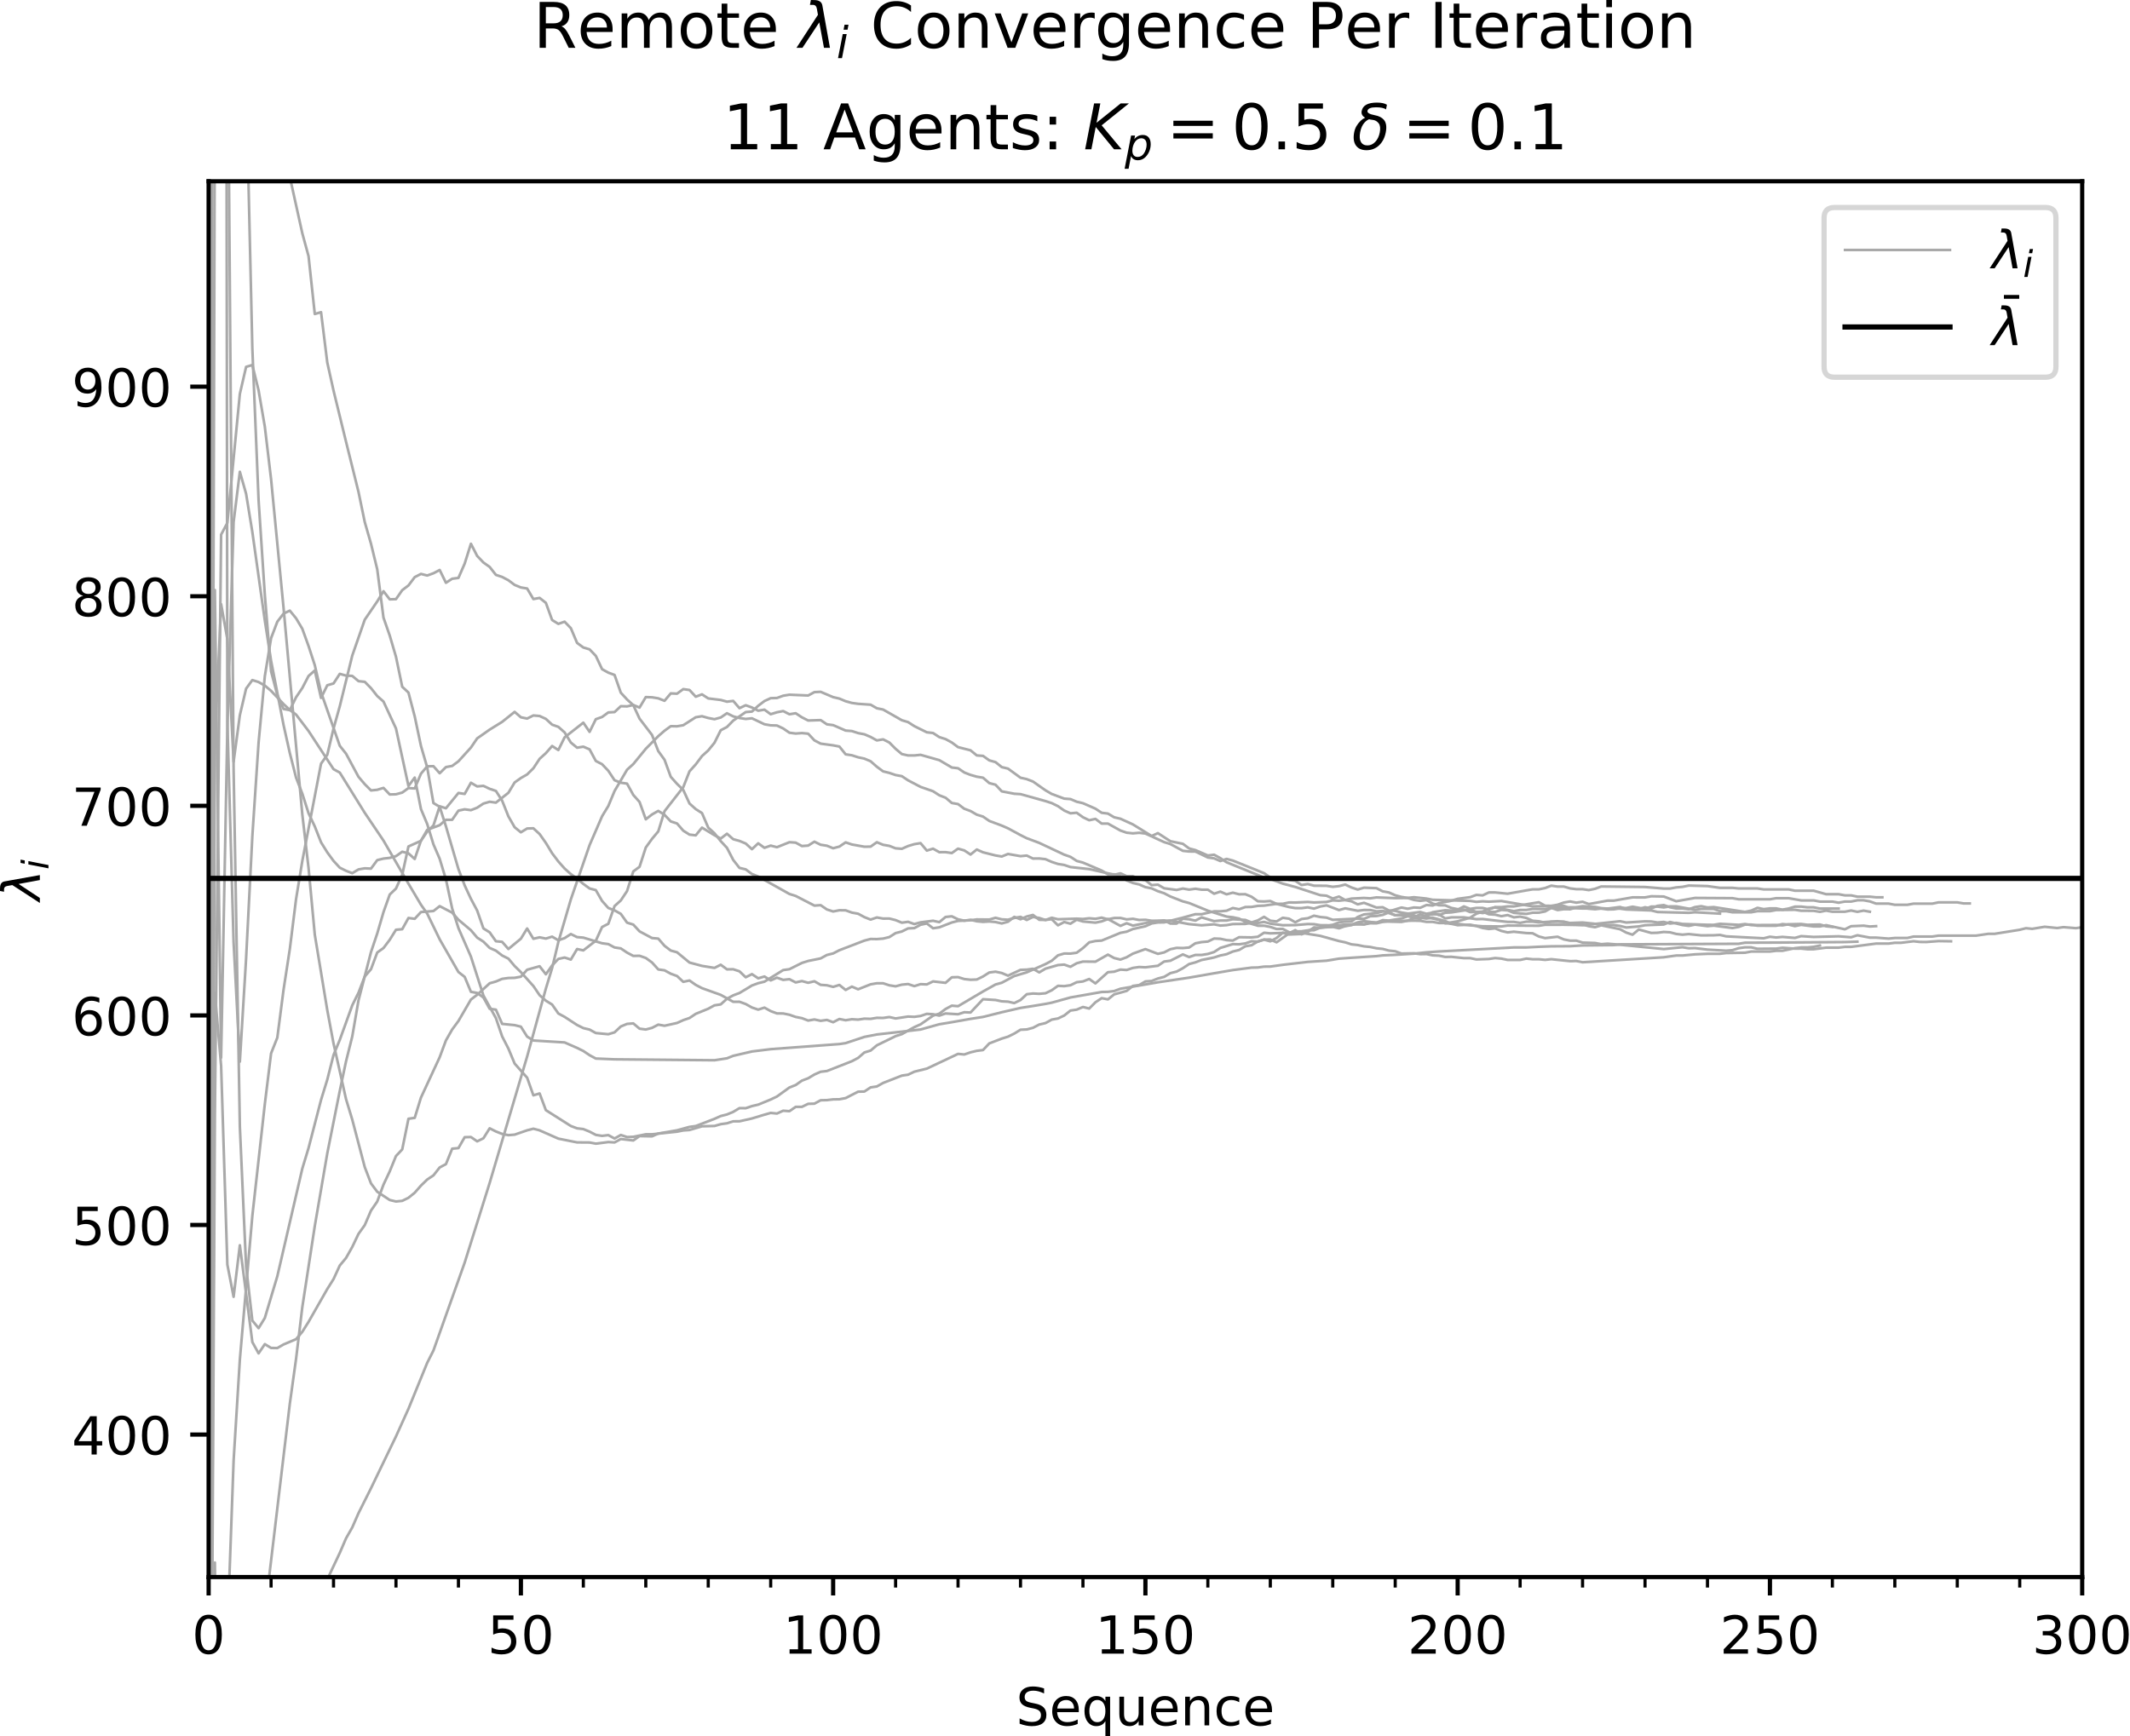 <?xml version="1.0" encoding="utf-8" standalone="no"?>
<!DOCTYPE svg PUBLIC "-//W3C//DTD SVG 1.1//EN"
  "http://www.w3.org/Graphics/SVG/1.1/DTD/svg11.dtd">
<!-- Created with matplotlib (http://matplotlib.org/) -->
<svg height="331pt" version="1.1" viewBox="0 0 406 331" width="406pt" xmlns="http://www.w3.org/2000/svg" xmlns:xlink="http://www.w3.org/1999/xlink">
 <defs>
  <style type="text/css">
*{stroke-linecap:butt;stroke-linejoin:round;}
  </style>
 </defs>
 <g id="figure_1">
  <g id="patch_1">
   <path d="M 0 331.028 
L 406.429 331.028 
L 406.429 0 
L 0 0 
z
" style="fill:#ffffff;"/>
  </g>
  <g id="axes_1">
   <g id="patch_2">
    <path d="M 39.766 300.672 
L 396.886 300.672 
L 396.886 34.56 
L 39.766 34.56 
z
" style="fill:#ffffff;"/>
   </g>
   <g id="matplotlib.axis_1">
    <g id="xtick_1">
     <g id="line2d_1">
      <defs>
       <path d="M 0 0 
L 0 3.5 
" id="mf625d14d46" style="stroke:#000000;stroke-width:0.8;"/>
      </defs>
      <g>
       <use style="stroke:#000000;stroke-width:0.8;" x="39.766" xlink:href="#mf625d14d46" y="300.672"/>
      </g>
     </g>
     <g id="text_1">
      <!-- 0 -->
      <defs>
       <path d="M 31.781 66.406 
Q 24.172 66.406 20.328 58.906 
Q 16.5 51.422 16.5 36.375 
Q 16.5 21.391 20.328 13.891 
Q 24.172 6.391 31.781 6.391 
Q 39.453 6.391 43.281 13.891 
Q 47.125 21.391 47.125 36.375 
Q 47.125 51.422 43.281 58.906 
Q 39.453 66.406 31.781 66.406 
z
M 31.781 74.219 
Q 44.047 74.219 50.516 64.516 
Q 56.984 54.828 56.984 36.375 
Q 56.984 17.969 50.516 8.266 
Q 44.047 -1.422 31.781 -1.422 
Q 19.531 -1.422 13.062 8.266 
Q 6.594 17.969 6.594 36.375 
Q 6.594 54.828 13.062 64.516 
Q 19.531 74.219 31.781 74.219 
z
" id="DejaVuSans-30"/>
      </defs>
      <g transform="translate(36.584 315.27)scale(0.1 -0.1)">
       <use xlink:href="#DejaVuSans-30"/>
      </g>
     </g>
    </g>
    <g id="xtick_2">
     <g id="line2d_2">
      <g>
       <use style="stroke:#000000;stroke-width:0.8;" x="99.286" xlink:href="#mf625d14d46" y="300.672"/>
      </g>
     </g>
     <g id="text_2">
      <!-- 50 -->
      <defs>
       <path d="M 10.797 72.906 
L 49.516 72.906 
L 49.516 64.594 
L 19.828 64.594 
L 19.828 46.734 
Q 21.969 47.469 24.109 47.828 
Q 26.266 48.188 28.422 48.188 
Q 40.625 48.188 47.75 41.5 
Q 54.891 34.812 54.891 23.391 
Q 54.891 11.625 47.562 5.094 
Q 40.234 -1.422 26.906 -1.422 
Q 22.312 -1.422 17.547 -0.641 
Q 12.797 0.141 7.719 1.703 
L 7.719 11.625 
Q 12.109 9.234 16.797 8.062 
Q 21.484 6.891 26.703 6.891 
Q 35.156 6.891 40.078 11.328 
Q 45.016 15.766 45.016 23.391 
Q 45.016 31 40.078 35.438 
Q 35.156 39.891 26.703 39.891 
Q 22.75 39.891 18.812 39.016 
Q 14.891 38.141 10.797 36.281 
z
" id="DejaVuSans-35"/>
      </defs>
      <g transform="translate(92.923 315.27)scale(0.1 -0.1)">
       <use xlink:href="#DejaVuSans-35"/>
       <use x="63.623" xlink:href="#DejaVuSans-30"/>
      </g>
     </g>
    </g>
    <g id="xtick_3">
     <g id="line2d_3">
      <g>
       <use style="stroke:#000000;stroke-width:0.8;" x="158.806" xlink:href="#mf625d14d46" y="300.672"/>
      </g>
     </g>
     <g id="text_3">
      <!-- 100 -->
      <defs>
       <path d="M 12.406 8.297 
L 28.516 8.297 
L 28.516 63.922 
L 10.984 60.406 
L 10.984 69.391 
L 28.422 72.906 
L 38.281 72.906 
L 38.281 8.297 
L 54.391 8.297 
L 54.391 0 
L 12.406 0 
z
" id="DejaVuSans-31"/>
      </defs>
      <g transform="translate(149.262 315.27)scale(0.1 -0.1)">
       <use xlink:href="#DejaVuSans-31"/>
       <use x="63.623" xlink:href="#DejaVuSans-30"/>
       <use x="127.246" xlink:href="#DejaVuSans-30"/>
      </g>
     </g>
    </g>
    <g id="xtick_4">
     <g id="line2d_4">
      <g>
       <use style="stroke:#000000;stroke-width:0.8;" x="218.326" xlink:href="#mf625d14d46" y="300.672"/>
      </g>
     </g>
     <g id="text_4">
      <!-- 150 -->
      <g transform="translate(208.782 315.27)scale(0.1 -0.1)">
       <use xlink:href="#DejaVuSans-31"/>
       <use x="63.623" xlink:href="#DejaVuSans-35"/>
       <use x="127.246" xlink:href="#DejaVuSans-30"/>
      </g>
     </g>
    </g>
    <g id="xtick_5">
     <g id="line2d_5">
      <g>
       <use style="stroke:#000000;stroke-width:0.8;" x="277.846" xlink:href="#mf625d14d46" y="300.672"/>
      </g>
     </g>
     <g id="text_5">
      <!-- 200 -->
      <defs>
       <path d="M 19.188 8.297 
L 53.609 8.297 
L 53.609 0 
L 7.328 0 
L 7.328 8.297 
Q 12.938 14.109 22.625 23.891 
Q 32.328 33.688 34.812 36.531 
Q 39.547 41.844 41.422 45.531 
Q 43.312 49.219 43.312 52.781 
Q 43.312 58.594 39.234 62.25 
Q 35.156 65.922 28.609 65.922 
Q 23.969 65.922 18.812 64.312 
Q 13.672 62.703 7.812 59.422 
L 7.812 69.391 
Q 13.766 71.781 18.938 73 
Q 24.125 74.219 28.422 74.219 
Q 39.75 74.219 46.484 68.547 
Q 53.219 62.891 53.219 53.422 
Q 53.219 48.922 51.531 44.891 
Q 49.859 40.875 45.406 35.406 
Q 44.188 33.984 37.641 27.219 
Q 31.109 20.453 19.188 8.297 
z
" id="DejaVuSans-32"/>
      </defs>
      <g transform="translate(268.302 315.27)scale(0.1 -0.1)">
       <use xlink:href="#DejaVuSans-32"/>
       <use x="63.623" xlink:href="#DejaVuSans-30"/>
       <use x="127.246" xlink:href="#DejaVuSans-30"/>
      </g>
     </g>
    </g>
    <g id="xtick_6">
     <g id="line2d_6">
      <g>
       <use style="stroke:#000000;stroke-width:0.8;" x="337.366" xlink:href="#mf625d14d46" y="300.672"/>
      </g>
     </g>
     <g id="text_6">
      <!-- 250 -->
      <g transform="translate(327.822 315.27)scale(0.1 -0.1)">
       <use xlink:href="#DejaVuSans-32"/>
       <use x="63.623" xlink:href="#DejaVuSans-35"/>
       <use x="127.246" xlink:href="#DejaVuSans-30"/>
      </g>
     </g>
    </g>
    <g id="xtick_7">
     <g id="line2d_7">
      <g>
       <use style="stroke:#000000;stroke-width:0.8;" x="396.886" xlink:href="#mf625d14d46" y="300.672"/>
      </g>
     </g>
     <g id="text_7">
      <!-- 300 -->
      <defs>
       <path d="M 40.578 39.312 
Q 47.656 37.797 51.625 33 
Q 55.609 28.219 55.609 21.188 
Q 55.609 10.406 48.188 4.484 
Q 40.766 -1.422 27.094 -1.422 
Q 22.516 -1.422 17.656 -0.516 
Q 12.797 0.391 7.625 2.203 
L 7.625 11.719 
Q 11.719 9.328 16.594 8.109 
Q 21.484 6.891 26.812 6.891 
Q 36.078 6.891 40.938 10.547 
Q 45.797 14.203 45.797 21.188 
Q 45.797 27.641 41.281 31.266 
Q 36.766 34.906 28.719 34.906 
L 20.219 34.906 
L 20.219 43.016 
L 29.109 43.016 
Q 36.375 43.016 40.234 45.922 
Q 44.094 48.828 44.094 54.297 
Q 44.094 59.906 40.109 62.906 
Q 36.141 65.922 28.719 65.922 
Q 24.656 65.922 20.016 65.031 
Q 15.375 64.156 9.812 62.312 
L 9.812 71.094 
Q 15.438 72.656 20.344 73.438 
Q 25.25 74.219 29.594 74.219 
Q 40.828 74.219 47.359 69.109 
Q 53.906 64.016 53.906 55.328 
Q 53.906 49.266 50.438 45.094 
Q 46.969 40.922 40.578 39.312 
z
" id="DejaVuSans-33"/>
      </defs>
      <g transform="translate(387.342 315.27)scale(0.1 -0.1)">
       <use xlink:href="#DejaVuSans-33"/>
       <use x="63.623" xlink:href="#DejaVuSans-30"/>
       <use x="127.246" xlink:href="#DejaVuSans-30"/>
      </g>
     </g>
    </g>
    <g id="xtick_8">
     <g id="line2d_8">
      <defs>
       <path d="M 0 0 
L 0 2 
" id="m29533243bb" style="stroke:#000000;stroke-width:0.6;"/>
      </defs>
      <g>
       <use style="stroke:#000000;stroke-width:0.6;" x="39.766" xlink:href="#m29533243bb" y="300.672"/>
      </g>
     </g>
    </g>
    <g id="xtick_9">
     <g id="line2d_9">
      <g>
       <use style="stroke:#000000;stroke-width:0.6;" x="51.67" xlink:href="#m29533243bb" y="300.672"/>
      </g>
     </g>
    </g>
    <g id="xtick_10">
     <g id="line2d_10">
      <g>
       <use style="stroke:#000000;stroke-width:0.6;" x="63.574" xlink:href="#m29533243bb" y="300.672"/>
      </g>
     </g>
    </g>
    <g id="xtick_11">
     <g id="line2d_11">
      <g>
       <use style="stroke:#000000;stroke-width:0.6;" x="75.478" xlink:href="#m29533243bb" y="300.672"/>
      </g>
     </g>
    </g>
    <g id="xtick_12">
     <g id="line2d_12">
      <g>
       <use style="stroke:#000000;stroke-width:0.6;" x="87.382" xlink:href="#m29533243bb" y="300.672"/>
      </g>
     </g>
    </g>
    <g id="xtick_13">
     <g id="line2d_13">
      <g>
       <use style="stroke:#000000;stroke-width:0.6;" x="99.286" xlink:href="#m29533243bb" y="300.672"/>
      </g>
     </g>
    </g>
    <g id="xtick_14">
     <g id="line2d_14">
      <g>
       <use style="stroke:#000000;stroke-width:0.6;" x="111.19" xlink:href="#m29533243bb" y="300.672"/>
      </g>
     </g>
    </g>
    <g id="xtick_15">
     <g id="line2d_15">
      <g>
       <use style="stroke:#000000;stroke-width:0.6;" x="123.094" xlink:href="#m29533243bb" y="300.672"/>
      </g>
     </g>
    </g>
    <g id="xtick_16">
     <g id="line2d_16">
      <g>
       <use style="stroke:#000000;stroke-width:0.6;" x="134.998" xlink:href="#m29533243bb" y="300.672"/>
      </g>
     </g>
    </g>
    <g id="xtick_17">
     <g id="line2d_17">
      <g>
       <use style="stroke:#000000;stroke-width:0.6;" x="146.902" xlink:href="#m29533243bb" y="300.672"/>
      </g>
     </g>
    </g>
    <g id="xtick_18">
     <g id="line2d_18">
      <g>
       <use style="stroke:#000000;stroke-width:0.6;" x="158.806" xlink:href="#m29533243bb" y="300.672"/>
      </g>
     </g>
    </g>
    <g id="xtick_19">
     <g id="line2d_19">
      <g>
       <use style="stroke:#000000;stroke-width:0.6;" x="170.71" xlink:href="#m29533243bb" y="300.672"/>
      </g>
     </g>
    </g>
    <g id="xtick_20">
     <g id="line2d_20">
      <g>
       <use style="stroke:#000000;stroke-width:0.6;" x="182.614" xlink:href="#m29533243bb" y="300.672"/>
      </g>
     </g>
    </g>
    <g id="xtick_21">
     <g id="line2d_21">
      <g>
       <use style="stroke:#000000;stroke-width:0.6;" x="194.518" xlink:href="#m29533243bb" y="300.672"/>
      </g>
     </g>
    </g>
    <g id="xtick_22">
     <g id="line2d_22">
      <g>
       <use style="stroke:#000000;stroke-width:0.6;" x="206.422" xlink:href="#m29533243bb" y="300.672"/>
      </g>
     </g>
    </g>
    <g id="xtick_23">
     <g id="line2d_23">
      <g>
       <use style="stroke:#000000;stroke-width:0.6;" x="218.326" xlink:href="#m29533243bb" y="300.672"/>
      </g>
     </g>
    </g>
    <g id="xtick_24">
     <g id="line2d_24">
      <g>
       <use style="stroke:#000000;stroke-width:0.6;" x="230.23" xlink:href="#m29533243bb" y="300.672"/>
      </g>
     </g>
    </g>
    <g id="xtick_25">
     <g id="line2d_25">
      <g>
       <use style="stroke:#000000;stroke-width:0.6;" x="242.134" xlink:href="#m29533243bb" y="300.672"/>
      </g>
     </g>
    </g>
    <g id="xtick_26">
     <g id="line2d_26">
      <g>
       <use style="stroke:#000000;stroke-width:0.6;" x="254.038" xlink:href="#m29533243bb" y="300.672"/>
      </g>
     </g>
    </g>
    <g id="xtick_27">
     <g id="line2d_27">
      <g>
       <use style="stroke:#000000;stroke-width:0.6;" x="265.942" xlink:href="#m29533243bb" y="300.672"/>
      </g>
     </g>
    </g>
    <g id="xtick_28">
     <g id="line2d_28">
      <g>
       <use style="stroke:#000000;stroke-width:0.6;" x="277.846" xlink:href="#m29533243bb" y="300.672"/>
      </g>
     </g>
    </g>
    <g id="xtick_29">
     <g id="line2d_29">
      <g>
       <use style="stroke:#000000;stroke-width:0.6;" x="289.75" xlink:href="#m29533243bb" y="300.672"/>
      </g>
     </g>
    </g>
    <g id="xtick_30">
     <g id="line2d_30">
      <g>
       <use style="stroke:#000000;stroke-width:0.6;" x="301.654" xlink:href="#m29533243bb" y="300.672"/>
      </g>
     </g>
    </g>
    <g id="xtick_31">
     <g id="line2d_31">
      <g>
       <use style="stroke:#000000;stroke-width:0.6;" x="313.558" xlink:href="#m29533243bb" y="300.672"/>
      </g>
     </g>
    </g>
    <g id="xtick_32">
     <g id="line2d_32">
      <g>
       <use style="stroke:#000000;stroke-width:0.6;" x="325.462" xlink:href="#m29533243bb" y="300.672"/>
      </g>
     </g>
    </g>
    <g id="xtick_33">
     <g id="line2d_33">
      <g>
       <use style="stroke:#000000;stroke-width:0.6;" x="337.366" xlink:href="#m29533243bb" y="300.672"/>
      </g>
     </g>
    </g>
    <g id="xtick_34">
     <g id="line2d_34">
      <g>
       <use style="stroke:#000000;stroke-width:0.6;" x="349.27" xlink:href="#m29533243bb" y="300.672"/>
      </g>
     </g>
    </g>
    <g id="xtick_35">
     <g id="line2d_35">
      <g>
       <use style="stroke:#000000;stroke-width:0.6;" x="361.174" xlink:href="#m29533243bb" y="300.672"/>
      </g>
     </g>
    </g>
    <g id="xtick_36">
     <g id="line2d_36">
      <g>
       <use style="stroke:#000000;stroke-width:0.6;" x="373.078" xlink:href="#m29533243bb" y="300.672"/>
      </g>
     </g>
    </g>
    <g id="xtick_37">
     <g id="line2d_37">
      <g>
       <use style="stroke:#000000;stroke-width:0.6;" x="384.982" xlink:href="#m29533243bb" y="300.672"/>
      </g>
     </g>
    </g>
    <g id="xtick_38">
     <g id="line2d_38">
      <g>
       <use style="stroke:#000000;stroke-width:0.6;" x="396.886" xlink:href="#m29533243bb" y="300.672"/>
      </g>
     </g>
    </g>
    <g id="text_8">
     <!-- Sequence -->
     <defs>
      <path d="M 53.516 70.516 
L 53.516 60.891 
Q 47.906 63.578 42.922 64.891 
Q 37.938 66.219 33.297 66.219 
Q 25.25 66.219 20.875 63.094 
Q 16.5 59.969 16.5 54.203 
Q 16.5 49.359 19.406 46.891 
Q 22.312 44.438 30.422 42.922 
L 36.375 41.703 
Q 47.406 39.594 52.656 34.297 
Q 57.906 29 57.906 20.125 
Q 57.906 9.516 50.797 4.047 
Q 43.703 -1.422 29.984 -1.422 
Q 24.812 -1.422 18.969 -0.25 
Q 13.141 0.922 6.891 3.219 
L 6.891 13.375 
Q 12.891 10.016 18.656 8.297 
Q 24.422 6.594 29.984 6.594 
Q 38.422 6.594 43.016 9.906 
Q 47.609 13.234 47.609 19.391 
Q 47.609 24.75 44.312 27.781 
Q 41.016 30.812 33.5 32.328 
L 27.484 33.5 
Q 16.453 35.688 11.516 40.375 
Q 6.594 45.062 6.594 53.422 
Q 6.594 63.094 13.406 68.656 
Q 20.219 74.219 32.172 74.219 
Q 37.312 74.219 42.625 73.281 
Q 47.953 72.359 53.516 70.516 
z
" id="DejaVuSans-53"/>
      <path d="M 56.203 29.594 
L 56.203 25.203 
L 14.891 25.203 
Q 15.484 15.922 20.484 11.062 
Q 25.484 6.203 34.422 6.203 
Q 39.594 6.203 44.453 7.469 
Q 49.312 8.734 54.109 11.281 
L 54.109 2.781 
Q 49.266 0.734 44.188 -0.344 
Q 39.109 -1.422 33.891 -1.422 
Q 20.797 -1.422 13.156 6.188 
Q 5.516 13.812 5.516 26.812 
Q 5.516 40.234 12.766 48.109 
Q 20.016 56 32.328 56 
Q 43.359 56 49.781 48.891 
Q 56.203 41.797 56.203 29.594 
z
M 47.219 32.234 
Q 47.125 39.594 43.094 43.984 
Q 39.062 48.391 32.422 48.391 
Q 24.906 48.391 20.391 44.141 
Q 15.875 39.891 15.188 32.172 
z
" id="DejaVuSans-65"/>
      <path d="M 14.797 27.297 
Q 14.797 17.391 18.875 11.75 
Q 22.953 6.109 30.078 6.109 
Q 37.203 6.109 41.297 11.75 
Q 45.406 17.391 45.406 27.297 
Q 45.406 37.203 41.297 42.844 
Q 37.203 48.484 30.078 48.484 
Q 22.953 48.484 18.875 42.844 
Q 14.797 37.203 14.797 27.297 
z
M 45.406 8.203 
Q 42.578 3.328 38.25 0.953 
Q 33.938 -1.422 27.875 -1.422 
Q 17.969 -1.422 11.734 6.484 
Q 5.516 14.406 5.516 27.297 
Q 5.516 40.188 11.734 48.094 
Q 17.969 56 27.875 56 
Q 33.938 56 38.25 53.625 
Q 42.578 51.266 45.406 46.391 
L 45.406 54.688 
L 54.391 54.688 
L 54.391 -20.797 
L 45.406 -20.797 
z
" id="DejaVuSans-71"/>
      <path d="M 8.5 21.578 
L 8.5 54.688 
L 17.484 54.688 
L 17.484 21.922 
Q 17.484 14.156 20.5 10.266 
Q 23.531 6.391 29.594 6.391 
Q 36.859 6.391 41.078 11.031 
Q 45.312 15.672 45.312 23.688 
L 45.312 54.688 
L 54.297 54.688 
L 54.297 0 
L 45.312 0 
L 45.312 8.406 
Q 42.047 3.422 37.719 1 
Q 33.406 -1.422 27.688 -1.422 
Q 18.266 -1.422 13.375 4.438 
Q 8.5 10.297 8.5 21.578 
z
M 31.109 56 
z
" id="DejaVuSans-75"/>
      <path d="M 54.891 33.016 
L 54.891 0 
L 45.906 0 
L 45.906 32.719 
Q 45.906 40.484 42.875 44.328 
Q 39.844 48.188 33.797 48.188 
Q 26.516 48.188 22.312 43.547 
Q 18.109 38.922 18.109 30.906 
L 18.109 0 
L 9.078 0 
L 9.078 54.688 
L 18.109 54.688 
L 18.109 46.188 
Q 21.344 51.125 25.703 53.562 
Q 30.078 56 35.797 56 
Q 45.219 56 50.047 50.172 
Q 54.891 44.344 54.891 33.016 
z
" id="DejaVuSans-6e"/>
      <path d="M 48.781 52.594 
L 48.781 44.188 
Q 44.969 46.297 41.141 47.344 
Q 37.312 48.391 33.406 48.391 
Q 24.656 48.391 19.812 42.844 
Q 14.984 37.312 14.984 27.297 
Q 14.984 17.281 19.812 11.734 
Q 24.656 6.203 33.406 6.203 
Q 37.312 6.203 41.141 7.25 
Q 44.969 8.297 48.781 10.406 
L 48.781 2.094 
Q 45.016 0.344 40.984 -0.531 
Q 36.969 -1.422 32.422 -1.422 
Q 20.062 -1.422 12.781 6.344 
Q 5.516 14.109 5.516 27.297 
Q 5.516 40.672 12.859 48.328 
Q 20.219 56 33.016 56 
Q 37.156 56 41.109 55.141 
Q 45.062 54.297 48.781 52.594 
z
" id="DejaVuSans-63"/>
     </defs>
     <g transform="translate(193.661 328.949)scale(0.1 -0.1)">
      <use xlink:href="#DejaVuSans-53"/>
      <use x="63.477" xlink:href="#DejaVuSans-65"/>
      <use x="125" xlink:href="#DejaVuSans-71"/>
      <use x="188.477" xlink:href="#DejaVuSans-75"/>
      <use x="251.855" xlink:href="#DejaVuSans-65"/>
      <use x="313.379" xlink:href="#DejaVuSans-6e"/>
      <use x="376.758" xlink:href="#DejaVuSans-63"/>
      <use x="431.738" xlink:href="#DejaVuSans-65"/>
     </g>
    </g>
   </g>
   <g id="matplotlib.axis_2">
    <g id="ytick_1">
     <g id="line2d_39">
      <defs>
       <path d="M 0 0 
L -3.5 0 
" id="m4bf9ac2a8e" style="stroke:#000000;stroke-width:0.8;"/>
      </defs>
      <g>
       <use style="stroke:#000000;stroke-width:0.8;" x="39.766" xlink:href="#m4bf9ac2a8e" y="273.501"/>
      </g>
     </g>
     <g id="text_9">
      <!-- 400 -->
      <defs>
       <path d="M 37.797 64.312 
L 12.891 25.391 
L 37.797 25.391 
z
M 35.203 72.906 
L 47.609 72.906 
L 47.609 25.391 
L 58.016 25.391 
L 58.016 17.188 
L 47.609 17.188 
L 47.609 0 
L 37.797 0 
L 37.797 17.188 
L 4.891 17.188 
L 4.891 26.703 
z
" id="DejaVuSans-34"/>
      </defs>
      <g transform="translate(13.678 277.301)scale(0.1 -0.1)">
       <use xlink:href="#DejaVuSans-34"/>
       <use x="63.623" xlink:href="#DejaVuSans-30"/>
       <use x="127.246" xlink:href="#DejaVuSans-30"/>
      </g>
     </g>
    </g>
    <g id="ytick_2">
     <g id="line2d_40">
      <g>
       <use style="stroke:#000000;stroke-width:0.8;" x="39.766" xlink:href="#m4bf9ac2a8e" y="233.545"/>
      </g>
     </g>
     <g id="text_10">
      <!-- 500 -->
      <g transform="translate(13.678 237.344)scale(0.1 -0.1)">
       <use xlink:href="#DejaVuSans-35"/>
       <use x="63.623" xlink:href="#DejaVuSans-30"/>
       <use x="127.246" xlink:href="#DejaVuSans-30"/>
      </g>
     </g>
    </g>
    <g id="ytick_3">
     <g id="line2d_41">
      <g>
       <use style="stroke:#000000;stroke-width:0.8;" x="39.766" xlink:href="#m4bf9ac2a8e" y="193.588"/>
      </g>
     </g>
     <g id="text_11">
      <!-- 600 -->
      <defs>
       <path d="M 33.016 40.375 
Q 26.375 40.375 22.484 35.828 
Q 18.609 31.297 18.609 23.391 
Q 18.609 15.531 22.484 10.953 
Q 26.375 6.391 33.016 6.391 
Q 39.656 6.391 43.531 10.953 
Q 47.406 15.531 47.406 23.391 
Q 47.406 31.297 43.531 35.828 
Q 39.656 40.375 33.016 40.375 
z
M 52.594 71.297 
L 52.594 62.312 
Q 48.875 64.062 45.094 64.984 
Q 41.312 65.922 37.594 65.922 
Q 27.828 65.922 22.672 59.328 
Q 17.531 52.734 16.797 39.406 
Q 19.672 43.656 24.016 45.922 
Q 28.375 48.188 33.594 48.188 
Q 44.578 48.188 50.953 41.516 
Q 57.328 34.859 57.328 23.391 
Q 57.328 12.156 50.688 5.359 
Q 44.047 -1.422 33.016 -1.422 
Q 20.359 -1.422 13.672 8.266 
Q 6.984 17.969 6.984 36.375 
Q 6.984 53.656 15.188 63.938 
Q 23.391 74.219 37.203 74.219 
Q 40.922 74.219 44.703 73.484 
Q 48.484 72.75 52.594 71.297 
z
" id="DejaVuSans-36"/>
      </defs>
      <g transform="translate(13.678 197.387)scale(0.1 -0.1)">
       <use xlink:href="#DejaVuSans-36"/>
       <use x="63.623" xlink:href="#DejaVuSans-30"/>
       <use x="127.246" xlink:href="#DejaVuSans-30"/>
      </g>
     </g>
    </g>
    <g id="ytick_4">
     <g id="line2d_42">
      <g>
       <use style="stroke:#000000;stroke-width:0.8;" x="39.766" xlink:href="#m4bf9ac2a8e" y="153.631"/>
      </g>
     </g>
     <g id="text_12">
      <!-- 700 -->
      <defs>
       <path d="M 8.203 72.906 
L 55.078 72.906 
L 55.078 68.703 
L 28.609 0 
L 18.312 0 
L 43.219 64.594 
L 8.203 64.594 
z
" id="DejaVuSans-37"/>
      </defs>
      <g transform="translate(13.678 157.43)scale(0.1 -0.1)">
       <use xlink:href="#DejaVuSans-37"/>
       <use x="63.623" xlink:href="#DejaVuSans-30"/>
       <use x="127.246" xlink:href="#DejaVuSans-30"/>
      </g>
     </g>
    </g>
    <g id="ytick_5">
     <g id="line2d_43">
      <g>
       <use style="stroke:#000000;stroke-width:0.8;" x="39.766" xlink:href="#m4bf9ac2a8e" y="113.674"/>
      </g>
     </g>
     <g id="text_13">
      <!-- 800 -->
      <defs>
       <path d="M 31.781 34.625 
Q 24.75 34.625 20.719 30.859 
Q 16.703 27.094 16.703 20.516 
Q 16.703 13.922 20.719 10.156 
Q 24.75 6.391 31.781 6.391 
Q 38.812 6.391 42.859 10.172 
Q 46.922 13.969 46.922 20.516 
Q 46.922 27.094 42.891 30.859 
Q 38.875 34.625 31.781 34.625 
z
M 21.922 38.812 
Q 15.578 40.375 12.031 44.719 
Q 8.5 49.078 8.5 55.328 
Q 8.5 64.062 14.719 69.141 
Q 20.953 74.219 31.781 74.219 
Q 42.672 74.219 48.875 69.141 
Q 55.078 64.062 55.078 55.328 
Q 55.078 49.078 51.531 44.719 
Q 48 40.375 41.703 38.812 
Q 48.828 37.156 52.797 32.312 
Q 56.781 27.484 56.781 20.516 
Q 56.781 9.906 50.312 4.234 
Q 43.844 -1.422 31.781 -1.422 
Q 19.734 -1.422 13.25 4.234 
Q 6.781 9.906 6.781 20.516 
Q 6.781 27.484 10.781 32.312 
Q 14.797 37.156 21.922 38.812 
z
M 18.312 54.391 
Q 18.312 48.734 21.844 45.562 
Q 25.391 42.391 31.781 42.391 
Q 38.141 42.391 41.719 45.562 
Q 45.312 48.734 45.312 54.391 
Q 45.312 60.062 41.719 63.234 
Q 38.141 66.406 31.781 66.406 
Q 25.391 66.406 21.844 63.234 
Q 18.312 60.062 18.312 54.391 
z
" id="DejaVuSans-38"/>
      </defs>
      <g transform="translate(13.678 117.474)scale(0.1 -0.1)">
       <use xlink:href="#DejaVuSans-38"/>
       <use x="63.623" xlink:href="#DejaVuSans-30"/>
       <use x="127.246" xlink:href="#DejaVuSans-30"/>
      </g>
     </g>
    </g>
    <g id="ytick_6">
     <g id="line2d_44">
      <g>
       <use style="stroke:#000000;stroke-width:0.8;" x="39.766" xlink:href="#m4bf9ac2a8e" y="73.718"/>
      </g>
     </g>
     <g id="text_14">
      <!-- 900 -->
      <defs>
       <path d="M 10.984 1.516 
L 10.984 10.5 
Q 14.703 8.734 18.5 7.812 
Q 22.312 6.891 25.984 6.891 
Q 35.75 6.891 40.891 13.453 
Q 46.047 20.016 46.781 33.406 
Q 43.953 29.203 39.594 26.953 
Q 35.25 24.703 29.984 24.703 
Q 19.047 24.703 12.672 31.312 
Q 6.297 37.938 6.297 49.422 
Q 6.297 60.641 12.938 67.422 
Q 19.578 74.219 30.609 74.219 
Q 43.266 74.219 49.922 64.516 
Q 56.594 54.828 56.594 36.375 
Q 56.594 19.141 48.406 8.859 
Q 40.234 -1.422 26.422 -1.422 
Q 22.703 -1.422 18.891 -0.688 
Q 15.094 0.047 10.984 1.516 
z
M 30.609 32.422 
Q 37.25 32.422 41.125 36.953 
Q 45.016 41.5 45.016 49.422 
Q 45.016 57.281 41.125 61.844 
Q 37.25 66.406 30.609 66.406 
Q 23.969 66.406 20.094 61.844 
Q 16.219 57.281 16.219 49.422 
Q 16.219 41.5 20.094 36.953 
Q 23.969 32.422 30.609 32.422 
z
" id="DejaVuSans-39"/>
      </defs>
      <g transform="translate(13.678 77.517)scale(0.1 -0.1)">
       <use xlink:href="#DejaVuSans-39"/>
       <use x="63.623" xlink:href="#DejaVuSans-30"/>
       <use x="127.246" xlink:href="#DejaVuSans-30"/>
      </g>
     </g>
    </g>
    <g id="text_15">
     <!-- $\lambda_i$ -->
     <defs>
      <path d="M 36.719 67.438 
L 48.828 0 
L 39.312 0 
L 31.844 40.438 
L 5.125 0 
L -4.391 0 
L 29.734 52.438 
L 28.031 62.109 
Q 26.953 68.266 21.734 68.266 
L 17.047 68.266 
L 18.5 75.984 
L 24.219 75.875 
Q 35.203 75.734 36.719 67.438 
z
" id="DejaVuSans-Oblique-3bb"/>
      <path d="M 18.312 75.984 
L 27.297 75.984 
L 25.094 64.594 
L 16.109 64.594 
z
M 14.203 54.688 
L 23.188 54.688 
L 12.5 0 
L 3.516 0 
z
" id="DejaVuSans-Oblique-69"/>
     </defs>
     <g transform="translate(7.598 171.716)rotate(-90)scale(0.1 -0.1)">
      <use transform="translate(0 0.016)" xlink:href="#DejaVuSans-Oblique-3bb"/>
      <use transform="translate(59.18 -16.391)scale(0.7)" xlink:href="#DejaVuSans-Oblique-69"/>
     </g>
    </g>
   </g>
   <g id="line2d_45">
    <path clip-path="url(#pc8f9d12409)" d="M 40.179 332.028 
L 40.956 141.766 
L 42.146 115.188 
L 43.337 121.865 
L 44.527 145.217 
L 45.718 136.352 
L 46.908 131.295 
L 48.098 129.657 
L 49.289 130.035 
L 50.479 130.707 
L 51.67 131.711 
L 54.05 134.235 
L 55.241 135.356 
L 56.431 136.233 
L 58.812 139.365 
L 63.574 146.64 
L 64.764 147.295 
L 69.526 154.966 
L 73.097 160.261 
L 77.858 168.476 
L 80.239 172.483 
L 81.43 174.185 
L 83.81 179.086 
L 87.382 185.318 
L 88.572 186.245 
L 89.762 189.092 
L 90.953 189.306 
L 92.143 190.174 
L 93.334 192.325 
L 94.524 192.491 
L 95.714 195.201 
L 98.095 195.444 
L 99.286 195.736 
L 100.476 197.63 
L 101.666 198.373 
L 107.618 198.742 
L 109.999 199.786 
L 111.19 200.374 
L 112.38 201.173 
L 113.57 201.814 
L 117.142 201.962 
L 136.188 202.139 
L 138.569 201.768 
L 139.759 201.294 
L 143.33 200.465 
L 146.902 200.024 
L 159.996 199.051 
L 161.186 198.875 
L 164.758 197.689 
L 167.138 197.225 
L 175.471 196.275 
L 179.042 195.278 
L 181.423 194.882 
L 184.994 194.249 
L 187.375 193.88 
L 190.946 192.985 
L 194.518 192.163 
L 196.898 191.792 
L 199.279 191.394 
L 200.47 191.161 
L 204.041 190.169 
L 209.993 189.12 
L 211.183 189.094 
L 212.374 188.944 
L 213.564 188.508 
L 220.706 187.273 
L 226.658 186.391 
L 231.42 185.557 
L 234.991 184.944 
L 238.562 184.48 
L 239.753 184.451 
L 240.943 184.289 
L 242.134 184.276 
L 244.514 183.942 
L 249.276 183.387 
L 252.847 183.157 
L 255.228 182.766 
L 257.609 182.598 
L 262.37 182.29 
L 263.561 182.147 
L 265.942 182.038 
L 269.513 181.819 
L 271.894 181.561 
L 274.274 181.398 
L 288.559 180.627 
L 290.94 180.627 
L 293.321 180.501 
L 295.702 180.415 
L 299.273 180.392 
L 301.654 180.249 
L 307.606 180.18 
L 308.796 180.044 
L 331.414 179.935 
L 332.604 179.728 
L 338.556 179.702 
L 351.65 179.606 
L 354.031 179.528 
L 354.031 179.528 
" style="fill:none;stroke:#a9a9a9;stroke-linecap:square;stroke-width:0.5;"/>
   </g>
   <g id="line2d_46">
    <path clip-path="url(#pc8f9d12409)" d="M 40.056 332.028 
L 40.956 17.423 
L 41.487 -1 
M 50.887 -1 
L 51.67 3.394 
L 52.86 12.901 
L 54.05 21.174 
L 55.241 33.722 
L 57.622 44.473 
L 58.812 48.841 
L 60.002 59.865 
L 61.193 59.518 
L 62.383 69.119 
L 63.574 74.462 
L 65.954 84.207 
L 68.335 93.792 
L 69.526 99.534 
L 70.716 103.662 
L 71.906 108.545 
L 73.097 117.76 
L 74.287 121.17 
L 75.478 125.219 
L 76.668 130.93 
L 77.858 132.041 
L 79.049 136.586 
L 80.239 142.212 
L 81.43 146.306 
L 82.62 153.108 
L 83.81 153.812 
L 85.001 157.546 
L 87.382 165.69 
L 88.572 168.808 
L 89.762 171.36 
L 90.953 173.596 
L 92.143 177.004 
L 93.334 177.748 
L 94.524 179.446 
L 95.714 179.563 
L 96.905 180.929 
L 99.286 178.963 
L 100.476 177.021 
L 101.666 178.978 
L 102.857 178.704 
L 104.047 178.944 
L 105.238 178.574 
L 106.428 179.266 
L 107.618 178.857 
L 108.809 178.077 
L 109.999 178.664 
L 111.19 178.761 
L 114.761 179.835 
L 115.951 179.995 
L 117.142 180.633 
L 118.332 180.815 
L 119.522 181.616 
L 120.713 182.249 
L 121.903 182.221 
L 123.094 182.638 
L 124.284 183.5 
L 125.474 184.822 
L 126.665 184.993 
L 127.855 185.642 
L 129.046 186.078 
L 130.236 187.188 
L 131.426 186.93 
L 132.617 187.772 
L 133.807 188.392 
L 137.378 189.673 
L 139.759 190.997 
L 140.95 190.987 
L 142.14 191.419 
L 143.33 192.085 
L 144.521 192.488 
L 145.711 192.103 
L 146.902 192.768 
L 148.092 193.209 
L 149.282 193.222 
L 150.473 193.463 
L 151.663 193.881 
L 152.854 194.113 
L 154.044 194.572 
L 155.234 194.367 
L 156.425 194.618 
L 157.615 194.449 
L 158.806 194.889 
L 159.996 194.272 
L 161.186 194.512 
L 162.377 194.32 
L 163.567 194.394 
L 164.758 194.212 
L 165.948 194.247 
L 167.138 194.049 
L 168.329 194.071 
L 169.519 193.902 
L 170.71 194.17 
L 173.09 193.807 
L 174.281 193.862 
L 175.471 193.694 
L 176.662 193.292 
L 177.852 193.366 
L 179.042 193.627 
L 180.233 193.222 
L 182.614 193.37 
L 183.804 192.984 
L 184.994 193.036 
L 187.375 190.504 
L 189.756 190.651 
L 190.946 190.905 
L 192.137 190.966 
L 193.327 191.24 
L 194.518 190.66 
L 195.708 189.55 
L 196.898 189.414 
L 198.089 189.475 
L 199.279 189.367 
L 200.47 188.795 
L 201.66 187.949 
L 202.85 188.007 
L 204.041 187.838 
L 205.231 187.259 
L 206.422 187.115 
L 207.612 186.647 
L 208.802 187.486 
L 211.183 185.351 
L 212.374 185.254 
L 213.564 184.855 
L 214.754 184.93 
L 215.945 184.537 
L 217.135 184.362 
L 218.326 184.422 
L 220.706 184.125 
L 221.897 183.318 
L 223.087 183.164 
L 225.468 181.959 
L 226.658 182.464 
L 227.849 182.063 
L 229.039 182.062 
L 230.23 181.874 
L 231.42 181.505 
L 232.61 180.726 
L 234.991 179.997 
L 236.182 180.033 
L 237.372 179.867 
L 238.562 179.448 
L 239.753 179.531 
L 240.943 179.133 
L 242.134 179.116 
L 243.324 179.656 
L 245.705 177.956 
L 246.895 177.339 
L 248.086 178.132 
L 249.276 177.676 
L 250.466 176.809 
L 251.657 176.886 
L 252.847 176.715 
L 254.038 176.712 
L 255.228 176.983 
L 256.418 176.567 
L 257.609 176.378 
L 258.799 175.987 
L 259.99 176.232 
L 261.18 175.852 
L 262.37 175.897 
L 263.561 175.432 
L 264.751 175.506 
L 267.132 175.106 
L 268.322 174.693 
L 269.513 174.904 
L 270.703 174.31 
L 271.894 174.747 
L 273.084 173.914 
L 275.465 173.54 
L 276.655 173.599 
L 277.846 173.442 
L 279.036 172.81 
L 280.226 173.278 
L 281.417 173.1 
L 282.607 173.102 
L 283.798 173.39 
L 284.988 172.945 
L 286.178 172.945 
L 287.369 172.806 
L 288.559 172.81 
L 293.321 172.012 
L 294.511 172.679 
L 295.702 172.7 
L 296.892 172.494 
L 298.082 172.073 
L 299.273 171.864 
L 300.463 172.091 
L 301.654 171.921 
L 302.844 172.363 
L 306.415 171.706 
L 307.606 171.706 
L 311.177 171.086 
L 313.558 171.092 
L 314.748 170.878 
L 317.129 170.921 
L 319.51 171.823 
L 323.081 171.195 
L 330.223 171.238 
L 331.414 171.447 
L 337.366 171.452 
L 338.556 171.243 
L 340.937 171.243 
L 343.318 171.663 
L 345.698 171.663 
L 346.889 171.891 
L 349.27 171.891 
L 350.46 172.1 
L 351.65 171.884 
L 352.841 171.884 
L 354.031 171.639 
L 355.222 171.639 
L 356.412 171.854 
L 357.602 172.276 
L 359.983 172.276 
L 361.174 172.503 
L 363.554 172.503 
L 364.745 172.283 
L 368.316 172.283 
L 369.506 172.036 
L 373.078 172.036 
L 374.268 172.24 
L 375.458 172.24 
L 375.458 172.24 
" style="fill:none;stroke:#a9a9a9;stroke-linecap:square;stroke-width:0.5;"/>
   </g>
   <g id="line2d_47">
    <path clip-path="url(#pc8f9d12409)" d="M 40.312 332.028 
L 40.956 212.589 
L 42.146 101.927 
L 43.337 99.686 
L 45.718 75.1 
L 46.908 69.944 
L 48.098 69.588 
L 49.289 74.422 
L 50.479 81.352 
L 51.67 91.355 
L 54.05 115.913 
L 57.622 155.269 
L 58.812 165.48 
L 60.002 178.191 
L 62.383 192.59 
L 63.574 198.93 
L 65.954 209.535 
L 67.145 213.459 
L 69.526 222.513 
L 70.716 225.619 
L 71.906 227.21 
L 74.287 228.782 
L 75.478 229.066 
L 76.668 228.944 
L 77.858 228.36 
L 79.049 227.395 
L 80.239 226.038 
L 81.43 224.881 
L 82.62 224.085 
L 83.81 222.575 
L 85.001 221.942 
L 86.191 218.996 
L 87.382 218.885 
L 88.572 216.809 
L 89.762 216.776 
L 90.953 217.599 
L 92.143 217.017 
L 93.334 215.114 
L 94.524 215.715 
L 95.714 216.185 
L 96.905 216.42 
L 98.095 216.322 
L 100.476 215.495 
L 101.666 215.19 
L 102.857 215.504 
L 106.428 217.083 
L 109.999 217.799 
L 112.38 217.818 
L 113.57 218.038 
L 115.951 217.735 
L 117.142 217.805 
L 118.332 217.156 
L 120.713 217.432 
L 121.903 216.596 
L 124.284 216.644 
L 125.474 216.11 
L 129.046 215.497 
L 131.426 214.844 
L 132.617 214.682 
L 136.188 213.307 
L 137.378 212.776 
L 138.569 212.474 
L 139.759 211.98 
L 140.95 211.266 
L 142.14 211.28 
L 143.33 210.88 
L 144.521 210.603 
L 146.902 209.623 
L 148.092 209.053 
L 150.473 207.333 
L 151.663 206.863 
L 152.854 206.025 
L 154.044 205.572 
L 155.234 204.858 
L 156.425 204.335 
L 157.615 204.193 
L 162.377 202.32 
L 163.567 201.692 
L 164.758 200.657 
L 165.948 200.293 
L 167.138 199.291 
L 170.71 197.544 
L 171.9 197.159 
L 174.281 195.822 
L 175.471 195.294 
L 177.852 193.632 
L 179.042 193.252 
L 180.233 192.37 
L 181.423 191.731 
L 182.614 191.834 
L 187.375 189.025 
L 189.756 187.695 
L 190.946 187.365 
L 193.327 186.082 
L 195.708 185.379 
L 199.279 183.806 
L 200.47 183.171 
L 201.66 182.137 
L 202.85 181.788 
L 204.041 181.805 
L 205.231 181.64 
L 206.422 180.753 
L 207.612 179.664 
L 208.802 179.402 
L 209.993 179.322 
L 213.564 177.849 
L 214.754 177.625 
L 215.945 177.115 
L 218.326 176.596 
L 219.516 176.055 
L 220.706 175.872 
L 221.897 175.853 
L 225.468 174.947 
L 227.849 174.294 
L 229.039 174.302 
L 231.42 173.741 
L 232.61 173.743 
L 233.801 173.632 
L 234.991 173.115 
L 236.182 173.351 
L 237.372 172.927 
L 238.562 172.905 
L 239.753 172.705 
L 240.943 172.658 
L 243.324 172.318 
L 244.514 172.31 
L 245.705 172.053 
L 246.895 172.072 
L 249.276 171.96 
L 250.466 172.059 
L 252.847 171.96 
L 254.038 171.654 
L 255.228 171.722 
L 256.418 171.591 
L 257.609 171.318 
L 259.99 171.201 
L 261.18 171.27 
L 262.37 171.095 
L 265.942 171.235 
L 268.322 171.19 
L 269.513 171.058 
L 271.894 171.312 
L 273.084 171.543 
L 280.226 171.757 
L 281.417 171.941 
L 282.607 171.842 
L 283.798 171.908 
L 286.178 171.781 
L 292.13 172.799 
L 298.082 172.704 
L 299.273 173.121 
L 301.654 173.205 
L 308.796 173.236 
L 309.986 173.398 
L 314.748 173.578 
L 315.938 173.877 
L 321.89 174.03 
L 323.081 173.925 
L 326.652 174.115 
L 327.842 174.186 
L 327.842 174.186 
" style="fill:none;stroke:#a9a9a9;stroke-linecap:square;stroke-width:0.5;"/>
   </g>
   <g id="line2d_48">
    <path clip-path="url(#pc8f9d12409)" d="M 39.807 332.028 
L 39.942 -1 
M 46.709 -1 
L 46.908 15.146 
L 48.098 66.4 
L 49.289 95.377 
L 50.479 113.428 
L 51.67 127.988 
L 52.86 132.506 
L 54.05 135.166 
L 55.241 135.386 
L 56.431 132.94 
L 57.622 131.171 
L 58.812 128.883 
L 60.002 127.826 
L 61.193 133.064 
L 62.383 130.648 
L 63.574 130.305 
L 64.764 128.472 
L 65.954 128.804 
L 67.145 128.864 
L 68.335 129.863 
L 69.526 129.987 
L 70.716 131.196 
L 71.906 132.699 
L 73.097 133.753 
L 75.478 138.889 
L 77.858 149.851 
L 79.049 148.246 
L 80.239 154.251 
L 81.43 157.096 
L 82.62 160.979 
L 83.81 163.736 
L 85.001 167.664 
L 86.191 173.217 
L 87.382 176.943 
L 89.762 182.381 
L 92.143 189.792 
L 94.524 194.102 
L 95.714 197.596 
L 96.905 199.909 
L 98.095 202.773 
L 100.476 205.462 
L 101.666 208.823 
L 102.857 208.47 
L 104.047 211.653 
L 108.809 214.672 
L 109.999 215.121 
L 111.19 215.261 
L 112.38 215.748 
L 113.57 216.368 
L 114.761 216.555 
L 115.951 216.409 
L 117.142 217.058 
L 118.332 216.387 
L 119.522 216.781 
L 120.713 216.737 
L 123.094 216.256 
L 124.284 216.254 
L 129.046 215.757 
L 130.236 215.518 
L 131.426 215.436 
L 133.807 214.73 
L 136.188 214.669 
L 137.378 214.326 
L 138.569 214.159 
L 139.759 213.78 
L 140.95 213.777 
L 143.33 213.238 
L 145.711 212.514 
L 146.902 212.179 
L 148.092 212.297 
L 149.282 211.762 
L 150.473 211.851 
L 151.663 211.025 
L 152.854 211.025 
L 154.044 210.446 
L 155.234 210.413 
L 156.425 209.767 
L 157.615 209.74 
L 158.806 209.598 
L 159.996 209.578 
L 161.186 209.353 
L 163.567 208.13 
L 164.758 208.103 
L 165.948 207.312 
L 167.138 207.136 
L 168.329 206.466 
L 171.9 205.069 
L 173.09 204.892 
L 174.281 204.321 
L 176.662 203.734 
L 182.614 200.924 
L 183.804 201.04 
L 184.994 200.628 
L 186.185 200.342 
L 187.375 200.192 
L 188.566 198.927 
L 190.946 198.011 
L 192.137 197.642 
L 193.327 197.056 
L 194.518 196.32 
L 195.708 196.264 
L 196.898 195.952 
L 198.089 195.329 
L 199.279 195.053 
L 200.47 194.392 
L 201.66 194.176 
L 202.85 193.608 
L 204.041 192.665 
L 205.231 192.488 
L 206.422 191.985 
L 207.612 192.281 
L 208.802 191.087 
L 209.993 190.3 
L 211.183 190.534 
L 212.374 189.577 
L 214.754 188.917 
L 215.945 187.963 
L 217.135 187.806 
L 218.326 187.109 
L 219.516 187.023 
L 220.706 186.553 
L 221.897 186.243 
L 223.087 185.534 
L 224.278 185.23 
L 225.468 184.588 
L 226.658 183.796 
L 227.849 183.478 
L 229.039 183.021 
L 231.42 182.543 
L 232.61 182.165 
L 233.801 181.917 
L 234.991 181.409 
L 236.182 181.115 
L 237.372 180.411 
L 238.562 180.209 
L 239.753 179.488 
L 240.943 179.142 
L 242.134 179.468 
L 243.324 178.833 
L 244.514 177.826 
L 245.705 178.162 
L 248.086 178.067 
L 249.276 177.44 
L 250.466 177.03 
L 254.038 176.32 
L 255.228 175.855 
L 256.418 175.704 
L 257.609 175.676 
L 258.799 174.821 
L 259.99 174.335 
L 262.37 174.083 
L 263.561 173.777 
L 264.751 173.759 
L 267.132 173.021 
L 268.322 173.253 
L 269.513 173.009 
L 270.703 173.079 
L 271.894 172.544 
L 273.084 172.635 
L 274.274 172.191 
L 276.655 171.722 
L 277.846 171.362 
L 280.226 171.047 
L 281.417 170.611 
L 282.607 170.705 
L 283.798 170.147 
L 284.988 170.147 
L 287.369 170.389 
L 290.94 169.756 
L 292.13 169.557 
L 293.321 169.557 
L 294.511 169.308 
L 295.702 168.851 
L 296.892 169.029 
L 298.082 169.029 
L 299.273 169.373 
L 300.463 169.522 
L 301.654 169.522 
L 302.844 169.698 
L 304.034 169.449 
L 305.225 169.01 
L 313.558 169.109 
L 317.129 169.405 
L 318.319 169.405 
L 319.51 169.185 
L 320.7 169.081 
L 321.89 168.833 
L 325.462 168.932 
L 327.842 169.269 
L 330.223 169.269 
L 331.414 169.387 
L 334.985 169.387 
L 336.175 169.566 
L 340.937 169.566 
L 342.127 169.815 
L 345.698 169.815 
L 348.079 170.482 
L 350.46 170.482 
L 351.65 170.702 
L 352.841 170.702 
L 354.031 170.95 
L 356.412 170.95 
L 357.602 171.074 
L 358.793 171.074 
L 358.793 171.074 
" style="fill:none;stroke:#a9a9a9;stroke-linecap:square;stroke-width:0.5;"/>
   </g>
   <g id="line2d_49">
    <path clip-path="url(#pc8f9d12409)" d="M 39.855 332.028 
L 40.15 -1 
M 43.151 -1 
L 43.337 137.607 
L 44.527 179.643 
L 45.718 202.405 
L 46.908 182.743 
L 48.098 159.444 
L 49.289 141.561 
L 50.479 128.912 
L 51.67 121.673 
L 52.86 118.531 
L 54.05 116.984 
L 55.241 116.416 
L 56.431 117.874 
L 57.622 119.874 
L 58.812 123.169 
L 60.002 126.815 
L 61.193 131.975 
L 64.764 142.185 
L 65.954 143.682 
L 68.335 148.102 
L 69.526 149.502 
L 70.716 150.698 
L 71.906 150.577 
L 73.097 150.215 
L 74.287 151.466 
L 75.478 151.43 
L 76.668 151.107 
L 77.858 150.249 
L 79.049 150.324 
L 80.239 147.504 
L 81.43 146.103 
L 82.62 146.077 
L 83.81 147.421 
L 85.001 146.247 
L 86.191 146.027 
L 87.382 145.145 
L 89.762 142.523 
L 90.953 140.774 
L 93.334 139.103 
L 95.714 137.629 
L 98.095 135.721 
L 99.286 136.751 
L 100.476 136.997 
L 101.666 136.402 
L 102.857 136.507 
L 104.047 137.058 
L 105.238 138.157 
L 106.428 138.577 
L 107.618 139.632 
L 108.809 141.571 
L 109.999 142.55 
L 111.19 142.357 
L 112.38 142.867 
L 113.57 145.08 
L 114.761 145.697 
L 115.951 146.949 
L 117.142 148.753 
L 118.332 149.224 
L 119.522 149.4 
L 120.713 151.559 
L 121.903 152.896 
L 123.094 156.203 
L 124.284 155.277 
L 125.474 154.599 
L 126.665 155.347 
L 127.855 156.606 
L 129.046 156.994 
L 130.236 158.366 
L 131.426 159.119 
L 132.617 159.259 
L 133.807 157.79 
L 136.188 159.236 
L 137.378 159.875 
L 138.569 158.95 
L 139.759 159.996 
L 140.95 160.322 
L 142.14 160.817 
L 143.33 161.899 
L 144.521 160.78 
L 145.711 161.639 
L 146.902 161.216 
L 148.092 161.521 
L 150.473 160.567 
L 151.663 160.648 
L 152.854 161.3 
L 154.044 161.21 
L 155.234 160.467 
L 156.425 161.054 
L 157.615 161.237 
L 158.806 161.719 
L 159.996 161.4 
L 161.186 160.598 
L 162.377 161.003 
L 164.758 161.43 
L 165.948 161.411 
L 167.138 160.57 
L 168.329 161.064 
L 169.519 161.269 
L 170.71 161.734 
L 171.9 161.825 
L 173.09 161.298 
L 174.281 160.94 
L 175.471 160.744 
L 176.662 162.165 
L 177.852 161.799 
L 179.042 162.473 
L 180.233 162.463 
L 181.423 162.637 
L 182.614 161.796 
L 183.804 162.135 
L 184.994 162.918 
L 186.185 161.96 
L 187.375 162.495 
L 189.756 163.092 
L 190.946 163.295 
L 192.137 162.807 
L 194.518 163.229 
L 195.708 163.114 
L 196.898 163.686 
L 198.089 163.672 
L 199.279 163.803 
L 200.47 164.324 
L 201.66 164.716 
L 202.85 164.907 
L 204.041 165.307 
L 207.612 165.697 
L 212.374 166.768 
L 213.564 166.499 
L 214.754 167.044 
L 215.945 167.04 
L 217.135 167.612 
L 218.326 167.801 
L 219.516 168.751 
L 220.706 168.657 
L 221.897 169.351 
L 224.278 169.671 
L 225.468 169.402 
L 226.658 169.609 
L 227.849 169.441 
L 229.039 169.619 
L 230.23 169.623 
L 231.42 170.391 
L 232.61 169.988 
L 233.801 170.504 
L 234.991 170.191 
L 236.182 170.496 
L 237.372 170.481 
L 238.562 170.966 
L 239.753 171.827 
L 240.943 171.87 
L 242.134 171.782 
L 243.324 172.326 
L 245.705 172.93 
L 246.895 173.132 
L 248.086 173.143 
L 249.276 172.984 
L 250.466 173.228 
L 251.657 172.825 
L 252.847 172.606 
L 255.228 173.505 
L 256.418 173.177 
L 258.799 173.641 
L 259.99 173.491 
L 261.18 173.496 
L 262.37 173.746 
L 263.561 173.664 
L 265.942 174.494 
L 268.322 174.532 
L 269.513 174.992 
L 270.703 175.194 
L 271.894 174.521 
L 273.084 174.319 
L 274.274 174.319 
L 275.465 175.096 
L 276.655 174.898 
L 279.036 174.898 
L 281.417 175.24 
L 282.607 175.213 
L 286.178 175.63 
L 287.369 175.762 
L 288.559 175.762 
L 289.75 175.951 
L 290.94 175.716 
L 292.13 175.716 
L 293.321 175.862 
L 296.892 175.63 
L 299.273 175.966 
L 301.654 175.876 
L 306.415 176.37 
L 307.606 176.37 
L 308.796 176.534 
L 309.986 176.831 
L 312.367 176.626 
L 313.558 176.395 
L 317.129 176.252 
L 318.319 175.775 
L 320.7 176.358 
L 321.89 176.522 
L 323.081 176.277 
L 325.462 176.573 
L 326.652 176.472 
L 330.223 176.929 
L 331.414 176.718 
L 332.604 176.282 
L 333.794 176.271 
L 334.985 176.484 
L 337.366 176.494 
L 338.556 176.494 
L 339.746 176.177 
L 340.937 176.28 
L 342.127 176.568 
L 343.318 176.323 
L 345.698 176.628 
L 346.889 176.628 
L 348.079 176.384 
L 351.65 177.173 
L 352.841 176.583 
L 355.222 176.479 
L 356.412 176.639 
L 357.602 176.57 
L 357.602 176.57 
" style="fill:none;stroke:#a9a9a9;stroke-linecap:square;stroke-width:0.5;"/>
   </g>
   <g id="line2d_50">
    <path clip-path="url(#pc8f9d12409)" d="M 39.941 332.028 
L 40.519 -1 
M 42.051 -1 
L 42.146 20.853 
L 43.121 -1 
M 43.375 -1 
L 44.527 146.702 
L 45.718 214.791 
L 46.908 241.434 
L 48.098 251.769 
L 49.289 253.215 
L 50.479 251.273 
L 52.86 243.321 
L 57.622 222.797 
L 58.812 218.874 
L 61.193 209.702 
L 62.383 205.835 
L 63.574 201.139 
L 64.764 198.259 
L 67.145 191.667 
L 68.335 189.266 
L 69.526 186.172 
L 70.716 184.783 
L 71.906 181.598 
L 73.097 180.747 
L 74.287 179.168 
L 75.478 177.258 
L 76.668 177.154 
L 77.858 175.016 
L 79.049 175.172 
L 80.239 173.885 
L 82.62 173.689 
L 83.81 172.756 
L 86.191 174 
L 87.382 175.347 
L 89.762 177.35 
L 90.953 178.757 
L 92.143 179.525 
L 93.334 180.72 
L 94.524 181.245 
L 95.714 182.165 
L 96.905 182.765 
L 98.095 184.175 
L 99.286 185.338 
L 101.666 187.987 
L 102.857 189.739 
L 104.047 190.783 
L 105.238 191.518 
L 106.428 193.224 
L 107.618 193.866 
L 109.999 195.416 
L 111.19 196.007 
L 112.38 196.291 
L 113.57 196.95 
L 115.951 197.178 
L 117.142 196.817 
L 118.332 195.702 
L 119.522 195.208 
L 120.713 195.112 
L 121.903 196.117 
L 123.094 196.275 
L 124.284 195.964 
L 125.474 195.345 
L 126.665 195.561 
L 129.046 195.034 
L 130.236 194.493 
L 131.426 194.085 
L 132.617 193.29 
L 134.998 192.315 
L 136.188 191.669 
L 137.378 191.489 
L 138.569 190.416 
L 139.759 189.767 
L 140.95 189.317 
L 143.33 187.884 
L 144.521 187.449 
L 145.711 187.156 
L 149.282 184.948 
L 150.473 184.776 
L 152.854 183.583 
L 154.044 183.208 
L 156.425 182.722 
L 157.615 182.07 
L 158.806 181.773 
L 159.996 181.159 
L 164.758 179.329 
L 165.948 179.018 
L 167.138 179.041 
L 168.329 178.945 
L 169.519 178.656 
L 170.71 177.897 
L 171.9 177.591 
L 173.09 177 
L 174.281 176.948 
L 175.471 176.304 
L 176.662 176.055 
L 177.852 176.977 
L 179.042 176.8 
L 181.423 175.875 
L 182.614 175.572 
L 184.994 175.452 
L 186.185 175.288 
L 188.566 175.312 
L 189.756 174.975 
L 190.946 175.276 
L 192.137 175.346 
L 193.327 175.012 
L 194.518 174.799 
L 195.708 175.394 
L 196.898 174.817 
L 198.089 175.012 
L 199.279 175.403 
L 200.47 174.97 
L 201.66 175.261 
L 205.231 175.146 
L 206.422 175.206 
L 207.612 175.07 
L 208.802 175.172 
L 209.993 174.946 
L 211.183 175.269 
L 212.374 175.019 
L 213.564 175.007 
L 214.754 175.285 
L 215.945 175.171 
L 217.135 175.395 
L 218.326 175.361 
L 219.516 175.544 
L 223.087 175.514 
L 226.658 176.187 
L 229.039 176.411 
L 231.42 176.223 
L 232.61 176.463 
L 233.801 176.384 
L 234.991 176.171 
L 237.372 176.144 
L 238.562 175.941 
L 239.753 175.968 
L 240.943 175.768 
L 242.134 176.092 
L 244.514 176.396 
L 246.895 176.374 
L 249.276 176.168 
L 250.466 176.196 
L 251.657 176.392 
L 255.228 176.428 
L 256.418 176.244 
L 259.99 176.244 
L 261.18 176.019 
L 262.37 176.035 
L 263.561 175.758 
L 264.751 175.599 
L 269.513 175.527 
L 270.703 175.555 
L 271.894 175.758 
L 273.084 175.762 
L 274.274 175.973 
L 275.465 175.976 
L 276.655 176.132 
L 277.846 176.132 
L 280.226 176.422 
L 282.607 176.593 
L 286.178 176.631 
L 287.369 176.456 
L 293.321 176.498 
L 294.511 176.312 
L 298.082 176.305 
L 300.463 176.349 
L 301.654 176.399 
L 308.796 175.636 
L 309.986 175.88 
L 313.558 175.657 
L 314.748 175.685 
L 315.938 175.873 
L 317.129 175.77 
L 318.319 176.073 
L 319.51 175.946 
L 320.7 176.153 
L 325.462 176.312 
L 326.652 176.323 
L 327.842 176.126 
L 331.414 176.322 
L 332.604 176.173 
L 333.794 176.372 
L 338.556 176.347 
L 339.746 176.419 
L 340.937 176.217 
L 343.318 176.157 
L 344.508 176.316 
L 346.889 176.26 
L 348.079 176.598 
L 349.27 176.717 
L 349.27 176.717 
" style="fill:none;stroke:#a9a9a9;stroke-linecap:square;stroke-width:0.5;"/>
   </g>
   <g id="line2d_51">
    <path clip-path="url(#pc8f9d12409)" d="M 47.985 332.028 
L 48.098 331.63 
L 50.479 326.284 
L 51.67 323.149 
L 52.86 321.032 
L 54.05 317.975 
L 57.622 310.234 
L 58.812 308.559 
L 61.193 303.63 
L 64.764 296.065 
L 65.954 293.298 
L 67.145 291.206 
L 68.335 288.488 
L 70.716 283.734 
L 75.478 273.853 
L 77.858 268.586 
L 81.43 259.826 
L 82.62 257.472 
L 88.572 240.72 
L 93.334 225.53 
L 100.476 201.43 
L 104.047 188.477 
L 105.238 184.572 
L 106.428 179.597 
L 108.809 171.466 
L 112.38 161.125 
L 114.761 155.624 
L 115.951 153.664 
L 117.142 150.808 
L 119.522 146.753 
L 120.713 145.67 
L 123.094 142.757 
L 125.474 140.35 
L 126.665 139.313 
L 127.855 138.448 
L 129.046 138.472 
L 130.236 138.263 
L 132.617 136.744 
L 133.807 136.547 
L 134.998 136.889 
L 136.188 137.116 
L 137.378 136.79 
L 138.569 135.98 
L 139.759 136.577 
L 140.95 136.892 
L 142.14 137.066 
L 143.33 136.946 
L 145.711 138.08 
L 146.902 138.287 
L 148.092 138.321 
L 149.282 138.881 
L 150.473 139.696 
L 151.663 139.849 
L 152.854 139.762 
L 154.044 139.876 
L 155.234 141.151 
L 156.425 141.775 
L 158.806 142.1 
L 159.996 142.329 
L 161.186 143.814 
L 162.377 143.995 
L 163.567 144.379 
L 164.758 144.634 
L 165.948 145.134 
L 167.138 146.182 
L 168.329 147.06 
L 169.519 147.355 
L 170.71 147.764 
L 171.9 147.978 
L 173.09 148.773 
L 175.471 150.023 
L 177.852 150.851 
L 179.042 151.623 
L 180.233 152.085 
L 181.423 153.089 
L 182.614 153.299 
L 183.804 154.19 
L 184.994 154.625 
L 186.185 155.315 
L 187.375 155.684 
L 188.566 156.512 
L 190.946 157.402 
L 192.137 157.92 
L 194.518 159.212 
L 195.708 159.808 
L 198.089 160.699 
L 202.85 162.943 
L 204.041 163.358 
L 205.231 164.135 
L 206.422 164.456 
L 209.993 165.974 
L 211.183 166.689 
L 212.374 166.683 
L 213.564 167.014 
L 214.754 167.851 
L 215.945 168.344 
L 217.135 168.617 
L 218.326 169.138 
L 219.516 169.371 
L 220.706 169.907 
L 221.897 170.3 
L 223.087 170.919 
L 225.468 171.85 
L 226.658 172.165 
L 230.23 173.625 
L 233.801 174.747 
L 234.991 174.878 
L 236.182 175.127 
L 237.372 175.774 
L 239.753 176.491 
L 240.943 176.491 
L 242.134 176.724 
L 243.324 177.117 
L 244.514 177.097 
L 245.705 177.728 
L 246.895 177.857 
L 248.086 177.853 
L 251.657 178.424 
L 255.228 179.413 
L 256.418 179.662 
L 257.609 180.044 
L 258.799 180.171 
L 259.99 180.421 
L 261.18 180.539 
L 262.37 180.792 
L 263.561 180.911 
L 264.751 181.237 
L 265.942 181.357 
L 267.132 181.795 
L 269.513 181.747 
L 270.703 181.909 
L 271.894 181.89 
L 273.084 182.14 
L 274.274 182.195 
L 275.465 182.443 
L 276.655 182.419 
L 279.036 182.668 
L 280.226 182.665 
L 281.417 182.922 
L 283.798 182.834 
L 284.988 182.653 
L 286.178 182.76 
L 287.369 183.013 
L 289.75 183.013 
L 290.94 182.756 
L 292.13 182.883 
L 293.321 182.881 
L 294.511 182.999 
L 295.702 182.87 
L 299.273 183.246 
L 300.463 183.217 
L 301.654 183.456 
L 317.129 182.505 
L 319.51 182.172 
L 320.7 182.172 
L 323.081 181.949 
L 325.462 181.846 
L 327.842 181.842 
L 329.033 181.697 
L 332.604 181.639 
L 333.794 181.413 
L 337.366 181.41 
L 338.556 181.271 
L 339.746 181.271 
L 342.127 180.77 
L 343.318 180.638 
L 344.508 180.638 
L 345.698 180.517 
L 346.889 180.27 
L 346.889 180.27 
" style="fill:none;stroke:#a9a9a9;stroke-linecap:square;stroke-width:0.5;"/>
   </g>
   <g id="line2d_52">
    <path clip-path="url(#pc8f9d12409)" d="M 40.656 332.028 
L 40.956 297.908 
L 41.384 332.028 
M 43.036 332.028 
L 43.337 311.469 
L 44.527 278.487 
L 45.718 259.211 
L 48.098 231.824 
L 50.479 210.48 
L 51.67 200.824 
L 52.86 197.828 
L 54.05 188.677 
L 55.241 180.945 
L 56.431 171.434 
L 57.622 164.15 
L 61.193 145.6 
L 62.383 143.9 
L 63.574 138.9 
L 64.764 134.656 
L 67.145 124.987 
L 69.526 118.148 
L 71.906 114.66 
L 73.097 112.719 
L 74.287 114.266 
L 75.478 114.226 
L 76.668 112.521 
L 77.858 111.615 
L 79.049 110.033 
L 80.239 109.418 
L 81.43 109.722 
L 82.62 109.293 
L 83.81 108.67 
L 85.001 111.108 
L 86.191 110.334 
L 87.382 110.18 
L 88.572 107.451 
L 89.762 103.67 
L 90.953 105.992 
L 92.143 107.239 
L 93.334 108.087 
L 94.524 109.6 
L 95.714 109.996 
L 96.905 110.626 
L 98.095 111.515 
L 99.286 112.002 
L 100.476 112.2 
L 101.666 114.211 
L 102.857 113.995 
L 104.047 114.931 
L 105.238 118.206 
L 106.428 118.942 
L 107.618 118.524 
L 108.809 119.762 
L 109.999 122.574 
L 111.19 123.445 
L 112.38 123.802 
L 113.57 125.048 
L 114.761 127.58 
L 115.951 128.24 
L 117.142 128.682 
L 118.332 132.063 
L 119.522 133.357 
L 120.713 134.442 
L 121.903 137.009 
L 124.284 140.125 
L 125.474 143.202 
L 126.665 144.848 
L 127.855 148.102 
L 129.046 149.437 
L 130.236 150.6 
L 131.426 153.191 
L 132.617 154.256 
L 133.807 155.016 
L 134.998 157.785 
L 136.188 158.871 
L 137.378 160.363 
L 138.569 161.645 
L 139.759 163.948 
L 140.95 165.471 
L 142.14 165.745 
L 143.33 166.639 
L 144.521 167.106 
L 150.473 170.439 
L 151.663 170.811 
L 155.234 172.655 
L 156.425 172.57 
L 157.615 173.39 
L 158.806 173.775 
L 159.996 173.541 
L 161.186 173.558 
L 162.377 173.987 
L 163.567 174.205 
L 164.758 174.847 
L 165.948 175.321 
L 167.138 174.914 
L 168.329 175.128 
L 169.519 175.122 
L 170.71 175.419 
L 171.9 175.913 
L 173.09 175.745 
L 174.281 176.174 
L 175.471 175.845 
L 177.852 175.544 
L 179.042 175.807 
L 180.233 174.823 
L 181.423 174.694 
L 182.614 175.27 
L 183.804 175.53 
L 184.994 175.362 
L 186.185 175.641 
L 187.375 175.757 
L 188.566 175.684 
L 189.756 175.791 
L 190.946 176.053 
L 192.137 175.732 
L 193.327 174.808 
L 194.518 175.26 
L 195.708 174.731 
L 196.898 174.436 
L 198.089 175.361 
L 199.279 175.384 
L 200.47 175.249 
L 201.66 176.415 
L 202.85 175.785 
L 204.041 176.104 
L 205.231 175.338 
L 206.422 175.685 
L 208.802 175.904 
L 209.993 175.666 
L 211.183 175.22 
L 213.564 176.522 
L 214.754 176.015 
L 215.945 176.468 
L 219.516 175.749 
L 221.897 175.486 
L 223.087 176.078 
L 224.278 176.08 
L 225.468 175.152 
L 226.658 175.265 
L 227.849 175.52 
L 229.039 174.902 
L 231.42 175.614 
L 232.61 175.501 
L 233.801 175.504 
L 234.991 175.255 
L 237.372 175.387 
L 238.562 175.868 
L 239.753 175.474 
L 240.943 174.798 
L 242.134 175.536 
L 243.324 175.677 
L 244.514 174.975 
L 245.705 175.151 
L 246.895 175.837 
L 248.086 175.213 
L 249.276 175.067 
L 250.466 174.579 
L 251.657 174.832 
L 252.847 174.946 
L 254.038 175.366 
L 258.799 175.13 
L 259.99 175.182 
L 261.18 174.679 
L 262.37 174.645 
L 263.561 174.424 
L 264.751 173.946 
L 265.942 174.505 
L 270.703 173.871 
L 271.894 174.208 
L 273.084 173.994 
L 274.274 174.47 
L 275.465 174.016 
L 276.655 173.953 
L 280.226 173.39 
L 281.417 173.873 
L 282.607 174.074 
L 283.798 173.861 
L 284.988 173.851 
L 286.178 173.473 
L 287.369 173.56 
L 288.559 174.042 
L 290.94 174.241 
L 292.13 174.01 
L 293.321 173.999 
L 294.511 173.768 
L 295.702 173.088 
L 296.892 173.502 
L 298.082 173.338 
L 299.273 173.353 
L 300.463 173.006 
L 304.034 173.343 
L 305.225 173.195 
L 306.415 173.392 
L 307.606 173.361 
L 308.796 173.119 
L 309.986 173.119 
L 311.177 172.863 
L 313.558 173.291 
L 314.748 172.838 
L 315.938 172.848 
L 317.129 172.996 
L 318.319 172.802 
L 319.51 172.802 
L 323.081 173.458 
L 324.271 173.287 
L 326.652 173.287 
L 327.842 173.72 
L 329.033 173.72 
L 330.223 173.929 
L 333.794 173.929 
L 334.985 173.715 
L 337.366 173.715 
L 338.556 173.5 
L 342.127 173.453 
L 343.318 173.636 
L 345.698 173.648 
L 346.889 173.842 
L 348.079 173.617 
L 349.27 173.821 
L 351.65 173.821 
L 352.841 173.593 
L 354.031 173.838 
L 355.222 173.613 
L 356.412 173.822 
L 356.412 173.822 
" style="fill:none;stroke:#a9a9a9;stroke-linecap:square;stroke-width:0.5;"/>
   </g>
   <g id="line2d_53">
    <path clip-path="url(#pc8f9d12409)" d="M 40.141 332.028 
L 40.956 112.493 
L 42.146 201.639 
L 43.337 138.962 
L 44.527 99.528 
L 45.718 89.943 
L 46.908 94.137 
L 48.098 101.427 
L 50.479 118.31 
L 51.67 125.982 
L 54.05 138.229 
L 55.241 143.567 
L 56.431 148.246 
L 57.622 151.312 
L 58.812 155.048 
L 60.002 157.561 
L 61.193 160.587 
L 62.383 162.503 
L 63.574 164.13 
L 64.764 165.422 
L 65.954 166.019 
L 67.145 166.473 
L 68.335 165.756 
L 69.526 165.547 
L 70.716 165.604 
L 71.906 163.983 
L 73.097 163.693 
L 74.287 163.556 
L 75.478 163.226 
L 76.668 162.385 
L 77.858 162.694 
L 79.049 163.769 
L 80.239 160.27 
L 81.43 158.552 
L 82.62 157.369 
L 83.81 153.72 
L 85.001 154.096 
L 87.382 151.182 
L 88.572 151.363 
L 89.762 149.23 
L 90.953 149.931 
L 92.143 149.823 
L 93.334 150.392 
L 94.524 150.788 
L 95.714 152.649 
L 96.905 155.639 
L 98.095 157.714 
L 99.286 158.68 
L 100.476 157.954 
L 101.666 157.916 
L 102.857 159.016 
L 104.047 160.705 
L 105.238 162.668 
L 106.428 164.242 
L 107.618 165.584 
L 108.809 166.646 
L 109.999 167.508 
L 111.19 168.523 
L 112.38 169.389 
L 113.57 169.703 
L 114.761 171.768 
L 115.951 173.107 
L 117.142 173.564 
L 118.332 174.23 
L 119.522 175.905 
L 120.713 176.273 
L 121.903 177.565 
L 124.284 178.841 
L 125.474 178.947 
L 126.665 180.32 
L 127.855 181.226 
L 129.046 181.549 
L 131.426 183.512 
L 133.807 184.147 
L 136.188 184.534 
L 137.378 183.928 
L 138.569 184.809 
L 139.759 184.79 
L 140.95 185.183 
L 142.14 186.317 
L 143.33 185.719 
L 144.521 186.516 
L 145.711 186.172 
L 146.902 186.918 
L 148.092 186.392 
L 149.282 186.815 
L 150.473 186.684 
L 151.663 187.301 
L 152.854 187.042 
L 154.044 187.368 
L 155.234 187.081 
L 156.425 187.764 
L 157.615 187.847 
L 158.806 188.15 
L 159.996 187.784 
L 161.186 188.735 
L 162.377 188.102 
L 163.567 188.609 
L 165.948 187.665 
L 167.138 187.461 
L 168.329 187.464 
L 169.519 187.853 
L 170.71 188.043 
L 171.9 187.725 
L 173.09 187.612 
L 174.281 188.009 
L 175.471 187.631 
L 176.662 187.682 
L 177.852 187.106 
L 180.233 187.377 
L 181.423 186.327 
L 182.614 186.289 
L 183.804 186.66 
L 184.994 186.79 
L 186.185 186.748 
L 187.375 186.167 
L 188.566 185.408 
L 189.756 185.252 
L 190.946 185.507 
L 192.137 186.01 
L 194.518 184.906 
L 195.708 184.86 
L 196.898 184.698 
L 198.089 185.388 
L 199.279 184.68 
L 201.66 183.992 
L 202.85 183.902 
L 204.041 184.319 
L 205.231 183.647 
L 206.422 183.324 
L 208.802 183.347 
L 211.183 182.001 
L 212.374 182.654 
L 213.564 182.943 
L 214.754 182.5 
L 215.945 181.81 
L 218.326 180.947 
L 220.706 181.852 
L 221.897 181.577 
L 223.087 180.965 
L 224.278 180.715 
L 225.468 180.75 
L 226.658 180.646 
L 227.849 179.843 
L 229.039 179.612 
L 230.23 179.508 
L 231.42 178.934 
L 232.61 178.979 
L 233.801 179.236 
L 234.991 179.322 
L 236.182 178.678 
L 238.562 178.716 
L 239.753 178.597 
L 240.943 177.827 
L 242.134 177.946 
L 245.705 177.817 
L 246.895 177.575 
L 248.086 177.553 
L 249.276 177.374 
L 250.466 177.345 
L 251.657 176.865 
L 256.418 176.53 
L 257.609 176.302 
L 258.799 175.842 
L 259.99 175.619 
L 262.37 175.916 
L 263.561 175.672 
L 267.132 175.768 
L 268.322 175.524 
L 269.513 175.073 
L 270.703 174.866 
L 271.894 174.855 
L 274.274 175.372 
L 275.465 176.039 
L 277.846 175.649 
L 280.226 174.961 
L 281.417 174.196 
L 282.607 173.806 
L 283.798 173.224 
L 284.988 172.995 
L 288.559 173.715 
L 289.75 173.485 
L 290.94 173.485 
L 292.13 173.291 
L 294.511 173.308 
L 295.702 173.106 
L 298.082 173.106 
L 299.273 172.977 
L 300.463 172.977 
L 301.654 172.766 
L 304.034 172.911 
L 305.225 173.138 
L 306.415 173.231 
L 308.796 172.919 
L 309.986 173.297 
L 312.367 173.324 
L 313.558 172.965 
L 314.748 173.211 
L 315.938 172.699 
L 317.129 172.554 
L 318.319 172.968 
L 319.51 173.205 
L 320.7 173.205 
L 321.89 173.354 
L 323.081 172.937 
L 324.271 172.764 
L 325.462 173.008 
L 326.652 172.937 
L 332.604 173.855 
L 333.794 173.611 
L 334.985 173.08 
L 336.175 173.326 
L 337.366 173.186 
L 338.556 173.186 
L 339.746 173.428 
L 340.937 173.212 
L 342.127 172.851 
L 343.318 172.843 
L 344.508 172.981 
L 345.698 172.981 
L 346.889 173.22 
L 350.46 173.22 
L 350.46 173.22 
" style="fill:none;stroke:#a9a9a9;stroke-linecap:square;stroke-width:0.5;"/>
   </g>
   <g id="line2d_54">
    <path clip-path="url(#pc8f9d12409)" d="M 47.553 332.028 
L 55.241 267.625 
L 56.431 259.088 
L 57.622 249.215 
L 60.002 233.747 
L 62.383 219.89 
L 64.764 207.993 
L 65.954 202.361 
L 67.145 197.597 
L 68.335 190.717 
L 70.716 181.516 
L 71.906 177.967 
L 73.097 173.896 
L 74.287 170.546 
L 75.478 169.404 
L 76.668 166.768 
L 77.858 161.377 
L 80.239 160.307 
L 81.43 158.208 
L 83.81 157.318 
L 85.001 156.29 
L 86.191 156.292 
L 87.382 154.55 
L 88.572 154.298 
L 89.762 154.459 
L 90.953 153.987 
L 92.143 153.204 
L 93.334 152.855 
L 94.524 153.022 
L 96.905 151.15 
L 98.095 149.175 
L 99.286 148.331 
L 100.476 147.649 
L 101.666 146.471 
L 102.857 144.668 
L 104.047 143.589 
L 105.238 142.228 
L 106.428 142.998 
L 107.618 140.579 
L 111.19 137.778 
L 112.38 139.53 
L 113.57 137.116 
L 114.761 136.695 
L 115.951 135.827 
L 117.142 135.756 
L 118.332 134.638 
L 119.522 134.671 
L 120.713 134.412 
L 121.903 134.898 
L 123.094 132.903 
L 124.284 132.944 
L 125.474 133.139 
L 126.665 133.609 
L 127.855 132.194 
L 129.046 132.251 
L 130.236 131.383 
L 131.426 131.55 
L 132.617 132.828 
L 133.807 132.379 
L 134.998 133.155 
L 137.378 133.446 
L 138.569 133.777 
L 139.759 133.63 
L 140.95 135.015 
L 142.14 134.455 
L 143.33 134.885 
L 144.521 135.494 
L 145.711 135.299 
L 146.902 136.166 
L 148.092 135.798 
L 149.282 135.565 
L 150.473 136.174 
L 151.663 135.98 
L 152.854 136.759 
L 154.044 137.369 
L 156.425 137.288 
L 157.615 138.094 
L 158.806 138.248 
L 161.186 139.283 
L 162.377 139.378 
L 163.567 139.767 
L 164.758 139.993 
L 165.948 140.5 
L 167.138 141.162 
L 168.329 140.961 
L 169.519 141.563 
L 170.71 142.763 
L 171.9 143.763 
L 173.09 144.03 
L 174.281 144.03 
L 175.471 143.91 
L 179.042 144.924 
L 181.423 146.327 
L 182.614 146.467 
L 183.804 147.274 
L 184.994 147.738 
L 186.185 148.075 
L 187.375 148.271 
L 188.566 149.299 
L 189.756 149.608 
L 190.946 150.871 
L 193.327 151.328 
L 194.518 151.403 
L 199.279 152.729 
L 200.47 153.113 
L 201.66 153.699 
L 202.85 154.528 
L 204.041 155.059 
L 205.231 154.951 
L 206.422 155.807 
L 207.612 156.382 
L 208.802 156.124 
L 209.993 157.019 
L 211.183 157.017 
L 213.564 158.343 
L 214.754 158.755 
L 215.945 158.881 
L 217.135 158.775 
L 218.326 158.912 
L 221.897 160.553 
L 223.087 160.92 
L 225.468 162.212 
L 226.658 162.337 
L 227.849 162.346 
L 230.23 163.481 
L 231.42 163.649 
L 232.61 164.161 
L 233.801 163.752 
L 234.991 164.066 
L 240.943 166.473 
L 242.134 167.287 
L 243.324 167.58 
L 244.514 167.349 
L 245.705 167.768 
L 246.895 167.925 
L 248.086 168.73 
L 249.276 168.545 
L 250.466 168.857 
L 252.847 168.877 
L 254.038 169.07 
L 255.228 168.94 
L 256.418 168.641 
L 257.609 169.203 
L 258.799 169.594 
L 259.99 169.239 
L 262.37 169.328 
L 263.561 169.933 
L 264.751 170.15 
L 265.942 170.685 
L 267.132 171.001 
L 268.322 171.197 
L 269.513 171.574 
L 270.703 171.746 
L 271.894 171.608 
L 273.084 172.266 
L 274.274 172.587 
L 275.465 172.612 
L 276.655 173.104 
L 277.846 173.335 
L 279.036 173.402 
L 280.226 173.892 
L 282.607 173.807 
L 283.798 174.306 
L 284.988 174.384 
L 286.178 174.675 
L 287.369 174.458 
L 288.559 174.894 
L 289.75 174.756 
L 290.94 175.008 
L 292.13 175.545 
L 293.321 175.644 
L 294.511 175.91 
L 295.702 175.742 
L 298.082 175.702 
L 299.273 176.044 
L 301.654 176.256 
L 302.844 176.582 
L 304.034 176.776 
L 305.225 176.412 
L 308.796 177.157 
L 309.986 177.803 
L 311.177 178.201 
L 312.367 177.21 
L 314.748 177.867 
L 315.938 177.831 
L 317.129 177.68 
L 318.319 177.744 
L 319.51 178.059 
L 320.7 178.196 
L 321.89 178.082 
L 324.271 178.329 
L 326.652 178.312 
L 327.842 178.243 
L 329.033 178.516 
L 336.175 178.887 
L 337.366 178.594 
L 338.556 178.73 
L 339.746 178.623 
L 342.127 178.815 
L 343.318 178.476 
L 345.698 178.629 
L 350.46 178.509 
L 352.841 178.691 
L 354.031 178.309 
L 356.412 178.759 
L 357.602 178.759 
L 359.983 178.946 
L 361.174 178.828 
L 363.554 178.828 
L 364.745 178.553 
L 368.316 178.553 
L 369.506 178.38 
L 376.649 178.38 
L 379.03 178.03 
L 380.22 178.03 
L 384.982 177.264 
L 386.172 176.966 
L 387.362 177.084 
L 389.743 176.694 
L 392.124 176.933 
L 393.314 176.765 
L 395.695 176.959 
L 396.886 176.778 
L 398.076 176.885 
L 398.076 176.885 
" style="fill:none;stroke:#a9a9a9;stroke-linecap:square;stroke-width:0.5;"/>
   </g>
   <g id="line2d_55">
    <path clip-path="url(#pc8f9d12409)" d="M 40.26 332.028 
L 40.956 189.28 
L 42.146 203.205 
L 43.337 241.098 
L 44.527 247.237 
L 45.718 237.41 
L 48.098 255.863 
L 49.289 258.02 
L 50.479 256.264 
L 51.67 256.989 
L 52.86 257.011 
L 54.05 256.323 
L 56.431 255.319 
L 57.622 253.91 
L 58.812 252.017 
L 62.383 245.755 
L 63.574 243.864 
L 64.764 241.274 
L 65.954 239.838 
L 67.145 237.732 
L 68.335 235.236 
L 69.526 233.569 
L 70.716 230.802 
L 71.906 229.075 
L 73.097 225.848 
L 74.287 223.32 
L 75.478 220.398 
L 76.668 219.136 
L 77.858 213.293 
L 79.049 213.121 
L 80.239 209.256 
L 83.81 201.557 
L 85.001 198.354 
L 86.191 196.272 
L 87.382 194.655 
L 89.762 190.563 
L 90.953 189.656 
L 93.334 187.464 
L 94.524 187.126 
L 95.714 186.621 
L 96.905 186.456 
L 98.095 186.426 
L 99.286 186.21 
L 100.476 184.882 
L 102.857 184.217 
L 104.047 185.747 
L 105.238 184.066 
L 106.428 182.821 
L 107.618 182.556 
L 108.809 182.944 
L 109.999 180.934 
L 111.19 181.193 
L 113.57 179.347 
L 114.761 176.735 
L 115.951 176.121 
L 117.142 172.744 
L 118.332 171.67 
L 119.522 169.882 
L 120.713 166.135 
L 121.903 165.257 
L 123.094 161.577 
L 124.284 159.928 
L 125.474 158.502 
L 126.665 154.66 
L 130.236 150.078 
L 131.426 147.055 
L 132.617 145.732 
L 133.807 144.146 
L 134.998 143.067 
L 136.188 141.606 
L 137.378 139.226 
L 138.569 138.603 
L 139.759 137.384 
L 142.14 135.758 
L 143.33 135.661 
L 144.521 134.559 
L 145.711 133.656 
L 146.902 133.109 
L 148.092 133.075 
L 149.282 132.64 
L 150.473 132.45 
L 154.044 132.599 
L 155.234 131.954 
L 156.425 131.897 
L 158.806 132.913 
L 159.996 133.188 
L 161.186 133.692 
L 162.377 134.019 
L 163.567 134.186 
L 165.948 134.348 
L 167.138 135.034 
L 168.329 135.276 
L 171.9 137.315 
L 173.09 137.672 
L 174.281 138.441 
L 176.662 139.614 
L 177.852 139.752 
L 179.042 140.532 
L 180.233 140.906 
L 181.423 141.557 
L 182.614 142.442 
L 184.994 143.05 
L 186.185 144.023 
L 187.375 144.111 
L 188.566 144.965 
L 189.756 145.298 
L 190.946 146.25 
L 192.137 146.537 
L 194.518 148.275 
L 195.708 148.542 
L 196.898 149.004 
L 199.279 150.675 
L 200.47 151.369 
L 202.85 152.259 
L 204.041 152.348 
L 205.231 152.851 
L 206.422 153.132 
L 208.802 154.174 
L 209.993 154.962 
L 211.183 155.109 
L 212.374 155.816 
L 213.564 156.093 
L 215.945 157.18 
L 219.516 159.384 
L 220.706 158.838 
L 223.087 160.379 
L 225.468 160.873 
L 226.658 161.758 
L 227.849 162.072 
L 230.23 163.101 
L 231.42 162.953 
L 232.61 163.607 
L 233.801 164.399 
L 240.943 167.304 
L 242.134 167.577 
L 244.514 168.468 
L 246.895 169.102 
L 251.657 170.664 
L 252.847 170.764 
L 254.038 171.308 
L 255.228 170.934 
L 256.418 171.602 
L 257.609 171.836 
L 258.799 172.419 
L 259.99 172.123 
L 262.37 173.025 
L 263.561 172.967 
L 264.751 173.59 
L 265.942 173.659 
L 267.132 173.976 
L 268.322 174.167 
L 269.513 174.499 
L 270.703 174.957 
L 271.894 175.122 
L 273.084 174.954 
L 275.465 175.604 
L 276.655 176.119 
L 277.846 176.39 
L 280.226 176.293 
L 281.417 176.539 
L 282.607 176.924 
L 283.798 177.114 
L 284.988 176.996 
L 286.178 177.486 
L 287.369 177.764 
L 288.559 177.634 
L 290.94 177.893 
L 292.13 177.929 
L 293.321 178.543 
L 294.511 178.852 
L 296.892 178.588 
L 298.082 179.098 
L 299.273 179.33 
L 300.463 179.333 
L 301.654 179.704 
L 304.034 179.785 
L 305.225 180.01 
L 306.415 179.917 
L 308.796 180.113 
L 317.129 180.939 
L 320.7 180.59 
L 321.89 180.789 
L 323.081 180.756 
L 325.462 181.044 
L 329.033 181.25 
L 330.223 181.151 
L 331.414 180.772 
L 332.604 180.61 
L 333.794 180.61 
L 334.985 180.886 
L 338.556 180.855 
L 339.746 180.693 
L 342.127 180.859 
L 343.318 180.851 
L 344.508 180.975 
L 345.698 180.975 
L 348.079 180.67 
L 350.46 180.67 
L 351.65 180.519 
L 352.841 180.519 
L 357.602 179.896 
L 359.983 179.896 
L 361.174 179.742 
L 362.364 179.742 
L 364.745 179.45 
L 365.935 179.582 
L 367.126 179.599 
L 369.506 179.42 
L 371.887 179.458 
L 371.887 179.458 
" style="fill:none;stroke:#a9a9a9;stroke-linecap:square;stroke-width:0.5;"/>
   </g>
   <g id="line2d_56">
    <path clip-path="url(#pc8f9d12409)" d="M 39.766 167.466 
L 396.886 167.466 
" style="fill:none;stroke:#000000;stroke-linecap:square;"/>
   </g>
   <g id="patch_3">
    <path d="M 39.766 300.672 
L 39.766 34.56 
" style="fill:none;stroke:#000000;stroke-linecap:square;stroke-linejoin:miter;stroke-width:0.8;"/>
   </g>
   <g id="patch_4">
    <path d="M 396.886 300.672 
L 396.886 34.56 
" style="fill:none;stroke:#000000;stroke-linecap:square;stroke-linejoin:miter;stroke-width:0.8;"/>
   </g>
   <g id="patch_5">
    <path d="M 39.766 300.672 
L 396.886 300.672 
" style="fill:none;stroke:#000000;stroke-linecap:square;stroke-linejoin:miter;stroke-width:0.8;"/>
   </g>
   <g id="patch_6">
    <path d="M 39.766 34.56 
L 396.886 34.56 
" style="fill:none;stroke:#000000;stroke-linecap:square;stroke-linejoin:miter;stroke-width:0.8;"/>
   </g>
   <g id="text_16">
    <!-- 11 Agents: $K_p=0.5$ $\delta=0.1$ -->
    <defs>
     <path id="DejaVuSans-20"/>
     <path d="M 34.188 63.188 
L 20.797 26.906 
L 47.609 26.906 
z
M 28.609 72.906 
L 39.797 72.906 
L 67.578 0 
L 57.328 0 
L 50.688 18.703 
L 17.828 18.703 
L 11.188 0 
L 0.781 0 
z
" id="DejaVuSans-41"/>
     <path d="M 45.406 27.984 
Q 45.406 37.75 41.375 43.109 
Q 37.359 48.484 30.078 48.484 
Q 22.859 48.484 18.828 43.109 
Q 14.797 37.75 14.797 27.984 
Q 14.797 18.266 18.828 12.891 
Q 22.859 7.516 30.078 7.516 
Q 37.359 7.516 41.375 12.891 
Q 45.406 18.266 45.406 27.984 
z
M 54.391 6.781 
Q 54.391 -7.172 48.188 -13.984 
Q 42 -20.797 29.203 -20.797 
Q 24.469 -20.797 20.266 -20.094 
Q 16.062 -19.391 12.109 -17.922 
L 12.109 -9.188 
Q 16.062 -11.328 19.922 -12.344 
Q 23.781 -13.375 27.781 -13.375 
Q 36.625 -13.375 41.016 -8.766 
Q 45.406 -4.156 45.406 5.172 
L 45.406 9.625 
Q 42.625 4.781 38.281 2.391 
Q 33.938 0 27.875 0 
Q 17.828 0 11.672 7.656 
Q 5.516 15.328 5.516 27.984 
Q 5.516 40.672 11.672 48.328 
Q 17.828 56 27.875 56 
Q 33.938 56 38.281 53.609 
Q 42.625 51.219 45.406 46.391 
L 45.406 54.688 
L 54.391 54.688 
z
" id="DejaVuSans-67"/>
     <path d="M 18.312 70.219 
L 18.312 54.688 
L 36.812 54.688 
L 36.812 47.703 
L 18.312 47.703 
L 18.312 18.016 
Q 18.312 11.328 20.141 9.422 
Q 21.969 7.516 27.594 7.516 
L 36.812 7.516 
L 36.812 0 
L 27.594 0 
Q 17.188 0 13.234 3.875 
Q 9.281 7.766 9.281 18.016 
L 9.281 47.703 
L 2.688 47.703 
L 2.688 54.688 
L 9.281 54.688 
L 9.281 70.219 
z
" id="DejaVuSans-74"/>
     <path d="M 44.281 53.078 
L 44.281 44.578 
Q 40.484 46.531 36.375 47.5 
Q 32.281 48.484 27.875 48.484 
Q 21.188 48.484 17.844 46.438 
Q 14.5 44.391 14.5 40.281 
Q 14.5 37.156 16.891 35.375 
Q 19.281 33.594 26.516 31.984 
L 29.594 31.297 
Q 39.156 29.25 43.188 25.516 
Q 47.219 21.781 47.219 15.094 
Q 47.219 7.469 41.188 3.016 
Q 35.156 -1.422 24.609 -1.422 
Q 20.219 -1.422 15.453 -0.562 
Q 10.688 0.297 5.422 2 
L 5.422 11.281 
Q 10.406 8.688 15.234 7.391 
Q 20.062 6.109 24.812 6.109 
Q 31.156 6.109 34.562 8.281 
Q 37.984 10.453 37.984 14.406 
Q 37.984 18.062 35.516 20.016 
Q 33.062 21.969 24.703 23.781 
L 21.578 24.516 
Q 13.234 26.266 9.516 29.906 
Q 5.812 33.547 5.812 39.891 
Q 5.812 47.609 11.281 51.797 
Q 16.75 56 26.812 56 
Q 31.781 56 36.172 55.266 
Q 40.578 54.547 44.281 53.078 
z
" id="DejaVuSans-73"/>
     <path d="M 11.719 12.406 
L 22.016 12.406 
L 22.016 0 
L 11.719 0 
z
M 11.719 51.703 
L 22.016 51.703 
L 22.016 39.312 
L 11.719 39.312 
z
" id="DejaVuSans-3a"/>
     <path d="M 16.891 72.906 
L 26.812 72.906 
L 20.797 42.188 
L 59.078 72.906 
L 72.219 72.906 
L 28.906 38.094 
L 60.594 0 
L 48.578 0 
L 19.484 35.5 
L 12.594 0 
L 2.688 0 
z
" id="DejaVuSans-Oblique-4b"/>
     <path d="M 49.609 33.688 
Q 49.609 40.875 46.484 44.672 
Q 43.359 48.484 37.5 48.484 
Q 33.5 48.484 29.859 46.438 
Q 26.219 44.391 23.391 40.484 
Q 20.609 36.625 18.938 31.156 
Q 17.281 25.688 17.281 20.312 
Q 17.281 13.484 20.406 9.797 
Q 23.531 6.109 29.297 6.109 
Q 33.547 6.109 37.188 8.109 
Q 40.828 10.109 43.406 13.922 
Q 46.188 17.922 47.891 23.344 
Q 49.609 28.766 49.609 33.688 
z
M 21.781 46.391 
Q 25.391 51.125 30.297 53.562 
Q 35.203 56 41.219 56 
Q 49.609 56 54.25 50.5 
Q 58.891 45.016 58.891 35.109 
Q 58.891 27 56 19.656 
Q 53.125 12.312 47.703 6.5 
Q 44.094 2.641 39.547 0.609 
Q 35.016 -1.422 29.984 -1.422 
Q 24.172 -1.422 20.219 1 
Q 16.266 3.422 14.312 8.203 
L 8.688 -20.797 
L -0.297 -20.797 
L 14.406 54.688 
L 23.391 54.688 
z
" id="DejaVuSans-Oblique-70"/>
     <path d="M 10.594 45.406 
L 73.188 45.406 
L 73.188 37.203 
L 10.594 37.203 
z
M 10.594 25.484 
L 73.188 25.484 
L 73.188 17.188 
L 10.594 17.188 
z
" id="DejaVuSans-3d"/>
     <path d="M 10.688 12.406 
L 21 12.406 
L 21 0 
L 10.688 0 
z
" id="DejaVuSans-2e"/>
     <path d="M 54.25 63.328 
Q 49.953 66.75 38.281 66.75 
Q 25.922 66.75 24.812 61.031 
Q 23.922 56.547 36.375 54.203 
Q 46.141 52.391 50.828 46.922 
Q 56.5 40.328 53.859 26.812 
Q 51.312 13.875 43.172 6.25 
Q 34.969 -1.422 23.25 -1.422 
Q 11.578 -1.422 6.344 6.25 
Q 1.125 13.875 3.766 27.297 
Q 5.672 37.25 13.922 45.312 
Q 17.141 48.438 21.141 50.203 
Q 14.266 54.047 15.625 60.938 
Q 18.219 74.219 39.75 74.219 
Q 50.531 74.219 55.719 70.797 
z
M 27.391 47.75 
Q 23.828 46.344 20.406 42.781 
Q 15.141 37.25 13.234 27.297 
Q 11.281 17.391 14.359 11.812 
Q 17.484 6.203 24.75 6.203 
Q 31.938 6.203 37.203 11.859 
Q 42.531 17.531 44.344 26.812 
Q 46.188 36.531 42.672 41.219 
Q 38.922 46.234 32.859 46.781 
Q 29.781 47.078 27.391 47.75 
z
" id="DejaVuSans-Oblique-3b4"/>
    </defs>
    <g transform="translate(137.806 28.56)scale(0.12 -0.12)">
     <use transform="translate(0 0.781)" xlink:href="#DejaVuSans-31"/>
     <use transform="translate(63.623 0.781)" xlink:href="#DejaVuSans-31"/>
     <use transform="translate(127.246 0.781)" xlink:href="#DejaVuSans-20"/>
     <use transform="translate(159.033 0.781)" xlink:href="#DejaVuSans-41"/>
     <use transform="translate(227.441 0.781)" xlink:href="#DejaVuSans-67"/>
     <use transform="translate(290.918 0.781)" xlink:href="#DejaVuSans-65"/>
     <use transform="translate(352.441 0.781)" xlink:href="#DejaVuSans-6e"/>
     <use transform="translate(415.82 0.781)" xlink:href="#DejaVuSans-74"/>
     <use transform="translate(455.029 0.781)" xlink:href="#DejaVuSans-73"/>
     <use transform="translate(507.129 0.781)" xlink:href="#DejaVuSans-3a"/>
     <use transform="translate(540.82 0.781)" xlink:href="#DejaVuSans-20"/>
     <use transform="translate(572.607 0.781)" xlink:href="#DejaVuSans-Oblique-4b"/>
     <use transform="translate(638.184 -15.625)scale(0.7)" xlink:href="#DejaVuSans-Oblique-70"/>
     <use transform="translate(704.834 0.781)" xlink:href="#DejaVuSans-3d"/>
     <use transform="translate(808.105 0.781)" xlink:href="#DejaVuSans-30"/>
     <use transform="translate(871.729 0.781)" xlink:href="#DejaVuSans-2e"/>
     <use transform="translate(903.516 0.781)" xlink:href="#DejaVuSans-35"/>
     <use transform="translate(967.139 0.781)" xlink:href="#DejaVuSans-20"/>
     <use transform="translate(998.926 0.781)" xlink:href="#DejaVuSans-Oblique-3b4"/>
     <use transform="translate(1079.59 0.781)" xlink:href="#DejaVuSans-3d"/>
     <use transform="translate(1182.861 0.781)" xlink:href="#DejaVuSans-30"/>
     <use transform="translate(1246.484 0.781)" xlink:href="#DejaVuSans-2e"/>
     <use transform="translate(1278.271 0.781)" xlink:href="#DejaVuSans-31"/>
    </g>
   </g>
   <g id="legend_1">
    <g id="patch_7">
     <path d="M 349.686 71.916 
L 389.886 71.916 
Q 391.886 71.916 391.886 69.916 
L 391.886 41.56 
Q 391.886 39.56 389.886 39.56 
L 349.686 39.56 
Q 347.686 39.56 347.686 41.56 
L 347.686 69.916 
Q 347.686 71.916 349.686 71.916 
z
" style="fill:#ffffff;opacity:0.8;stroke:#cccccc;stroke-linejoin:miter;"/>
    </g>
    <g id="line2d_57">
     <path d="M 351.686 47.658 
L 371.686 47.658 
" style="fill:none;stroke:#a9a9a9;stroke-linecap:square;stroke-width:0.5;"/>
    </g>
    <g id="line2d_58"/>
    <g id="text_17">
     <!-- $\lambda_i$ -->
     <g transform="translate(379.686 51.158)scale(0.1 -0.1)">
      <use transform="translate(0 0.016)" xlink:href="#DejaVuSans-Oblique-3bb"/>
      <use transform="translate(59.18 -16.391)scale(0.7)" xlink:href="#DejaVuSans-Oblique-69"/>
     </g>
    </g>
    <g id="line2d_59">
     <path d="M 351.686 62.337 
L 371.686 62.337 
" style="fill:none;stroke:#000000;stroke-linecap:square;"/>
    </g>
    <g id="line2d_60"/>
    <g id="text_18">
     <!-- $\bar{\lambda}$ -->
     <defs>
      <path d="M -39.344 74.516 
L -10.156 74.516 
L -10.156 67.281 
L -39.344 67.281 
z
" id="DejaVuSans-304"/>
     </defs>
     <g transform="translate(379.686 65.837)scale(0.1 -0.1)">
      <use transform="translate(62.139 21.484)" xlink:href="#DejaVuSans-304"/>
      <use transform="translate(0 0.281)" xlink:href="#DejaVuSans-Oblique-3bb"/>
     </g>
    </g>
   </g>
  </g>
  <g id="text_19">
   <!-- Remote $\lambda_i$ Convergence Per Iteration -->
   <defs>
    <path d="M 44.391 34.188 
Q 47.562 33.109 50.562 29.594 
Q 53.562 26.078 56.594 19.922 
L 66.609 0 
L 56 0 
L 46.688 18.703 
Q 43.062 26.031 39.672 28.422 
Q 36.281 30.812 30.422 30.812 
L 19.672 30.812 
L 19.672 0 
L 9.812 0 
L 9.812 72.906 
L 32.078 72.906 
Q 44.578 72.906 50.734 67.672 
Q 56.891 62.453 56.891 51.906 
Q 56.891 45.016 53.688 40.469 
Q 50.484 35.938 44.391 34.188 
z
M 19.672 64.797 
L 19.672 38.922 
L 32.078 38.922 
Q 39.203 38.922 42.844 42.219 
Q 46.484 45.516 46.484 51.906 
Q 46.484 58.297 42.844 61.547 
Q 39.203 64.797 32.078 64.797 
z
" id="DejaVuSans-52"/>
    <path d="M 52 44.188 
Q 55.375 50.25 60.062 53.125 
Q 64.75 56 71.094 56 
Q 79.641 56 84.281 50.016 
Q 88.922 44.047 88.922 33.016 
L 88.922 0 
L 79.891 0 
L 79.891 32.719 
Q 79.891 40.578 77.094 44.375 
Q 74.312 48.188 68.609 48.188 
Q 61.625 48.188 57.562 43.547 
Q 53.516 38.922 53.516 30.906 
L 53.516 0 
L 44.484 0 
L 44.484 32.719 
Q 44.484 40.625 41.703 44.406 
Q 38.922 48.188 33.109 48.188 
Q 26.219 48.188 22.156 43.531 
Q 18.109 38.875 18.109 30.906 
L 18.109 0 
L 9.078 0 
L 9.078 54.688 
L 18.109 54.688 
L 18.109 46.188 
Q 21.188 51.219 25.484 53.609 
Q 29.781 56 35.688 56 
Q 41.656 56 45.828 52.969 
Q 50 49.953 52 44.188 
z
" id="DejaVuSans-6d"/>
    <path d="M 30.609 48.391 
Q 23.391 48.391 19.188 42.75 
Q 14.984 37.109 14.984 27.297 
Q 14.984 17.484 19.156 11.844 
Q 23.344 6.203 30.609 6.203 
Q 37.797 6.203 41.984 11.859 
Q 46.188 17.531 46.188 27.297 
Q 46.188 37.016 41.984 42.703 
Q 37.797 48.391 30.609 48.391 
z
M 30.609 56 
Q 42.328 56 49.016 48.375 
Q 55.719 40.766 55.719 27.297 
Q 55.719 13.875 49.016 6.219 
Q 42.328 -1.422 30.609 -1.422 
Q 18.844 -1.422 12.172 6.219 
Q 5.516 13.875 5.516 27.297 
Q 5.516 40.766 12.172 48.375 
Q 18.844 56 30.609 56 
z
" id="DejaVuSans-6f"/>
    <path d="M 64.406 67.281 
L 64.406 56.891 
Q 59.422 61.531 53.781 63.812 
Q 48.141 66.109 41.797 66.109 
Q 29.297 66.109 22.656 58.469 
Q 16.016 50.828 16.016 36.375 
Q 16.016 21.969 22.656 14.328 
Q 29.297 6.688 41.797 6.688 
Q 48.141 6.688 53.781 8.984 
Q 59.422 11.281 64.406 15.922 
L 64.406 5.609 
Q 59.234 2.094 53.438 0.328 
Q 47.656 -1.422 41.219 -1.422 
Q 24.656 -1.422 15.125 8.703 
Q 5.609 18.844 5.609 36.375 
Q 5.609 53.953 15.125 64.078 
Q 24.656 74.219 41.219 74.219 
Q 47.75 74.219 53.531 72.484 
Q 59.328 70.75 64.406 67.281 
z
" id="DejaVuSans-43"/>
    <path d="M 2.984 54.688 
L 12.5 54.688 
L 29.594 8.797 
L 46.688 54.688 
L 56.203 54.688 
L 35.688 0 
L 23.484 0 
z
" id="DejaVuSans-76"/>
    <path d="M 41.109 46.297 
Q 39.594 47.172 37.812 47.578 
Q 36.031 48 33.891 48 
Q 26.266 48 22.188 43.047 
Q 18.109 38.094 18.109 28.812 
L 18.109 0 
L 9.078 0 
L 9.078 54.688 
L 18.109 54.688 
L 18.109 46.188 
Q 20.953 51.172 25.484 53.578 
Q 30.031 56 36.531 56 
Q 37.453 56 38.578 55.875 
Q 39.703 55.766 41.062 55.516 
z
" id="DejaVuSans-72"/>
    <path d="M 19.672 64.797 
L 19.672 37.406 
L 32.078 37.406 
Q 38.969 37.406 42.719 40.969 
Q 46.484 44.531 46.484 51.125 
Q 46.484 57.672 42.719 61.234 
Q 38.969 64.797 32.078 64.797 
z
M 9.812 72.906 
L 32.078 72.906 
Q 44.344 72.906 50.609 67.359 
Q 56.891 61.812 56.891 51.125 
Q 56.891 40.328 50.609 34.812 
Q 44.344 29.297 32.078 29.297 
L 19.672 29.297 
L 19.672 0 
L 9.812 0 
z
" id="DejaVuSans-50"/>
    <path d="M 9.812 72.906 
L 19.672 72.906 
L 19.672 0 
L 9.812 0 
z
" id="DejaVuSans-49"/>
    <path d="M 34.281 27.484 
Q 23.391 27.484 19.188 25 
Q 14.984 22.516 14.984 16.5 
Q 14.984 11.719 18.141 8.906 
Q 21.297 6.109 26.703 6.109 
Q 34.188 6.109 38.703 11.406 
Q 43.219 16.703 43.219 25.484 
L 43.219 27.484 
z
M 52.203 31.203 
L 52.203 0 
L 43.219 0 
L 43.219 8.297 
Q 40.141 3.328 35.547 0.953 
Q 30.953 -1.422 24.312 -1.422 
Q 15.922 -1.422 10.953 3.297 
Q 6 8.016 6 15.922 
Q 6 25.141 12.172 29.828 
Q 18.359 34.516 30.609 34.516 
L 43.219 34.516 
L 43.219 35.406 
Q 43.219 41.609 39.141 45 
Q 35.062 48.391 27.688 48.391 
Q 23 48.391 18.547 47.266 
Q 14.109 46.141 10.016 43.891 
L 10.016 52.203 
Q 14.938 54.109 19.578 55.047 
Q 24.219 56 28.609 56 
Q 40.484 56 46.344 49.844 
Q 52.203 43.703 52.203 31.203 
z
" id="DejaVuSans-61"/>
    <path d="M 9.422 54.688 
L 18.406 54.688 
L 18.406 0 
L 9.422 0 
z
M 9.422 75.984 
L 18.406 75.984 
L 18.406 64.594 
L 9.422 64.594 
z
" id="DejaVuSans-69"/>
   </defs>
   <g transform="translate(101.686 9.12)scale(0.12 -0.12)">
    <use transform="translate(0 0.016)" xlink:href="#DejaVuSans-52"/>
    <use transform="translate(69.482 0.016)" xlink:href="#DejaVuSans-65"/>
    <use transform="translate(131.006 0.016)" xlink:href="#DejaVuSans-6d"/>
    <use transform="translate(228.418 0.016)" xlink:href="#DejaVuSans-6f"/>
    <use transform="translate(289.6 0.016)" xlink:href="#DejaVuSans-74"/>
    <use transform="translate(328.809 0.016)" xlink:href="#DejaVuSans-65"/>
    <use transform="translate(390.332 0.016)" xlink:href="#DejaVuSans-20"/>
    <use transform="translate(422.119 0.016)" xlink:href="#DejaVuSans-Oblique-3bb"/>
    <use transform="translate(481.299 -16.391)scale(0.7)" xlink:href="#DejaVuSans-Oblique-69"/>
    <use transform="translate(503.481 0.016)" xlink:href="#DejaVuSans-20"/>
    <use transform="translate(535.269 0.016)" xlink:href="#DejaVuSans-43"/>
    <use transform="translate(605.093 0.016)" xlink:href="#DejaVuSans-6f"/>
    <use transform="translate(666.274 0.016)" xlink:href="#DejaVuSans-6e"/>
    <use transform="translate(729.653 0.016)" xlink:href="#DejaVuSans-76"/>
    <use transform="translate(788.833 0.016)" xlink:href="#DejaVuSans-65"/>
    <use transform="translate(850.356 0.016)" xlink:href="#DejaVuSans-72"/>
    <use transform="translate(891.47 0.016)" xlink:href="#DejaVuSans-67"/>
    <use transform="translate(954.946 0.016)" xlink:href="#DejaVuSans-65"/>
    <use transform="translate(1016.47 0.016)" xlink:href="#DejaVuSans-6e"/>
    <use transform="translate(1079.849 0.016)" xlink:href="#DejaVuSans-63"/>
    <use transform="translate(1134.829 0.016)" xlink:href="#DejaVuSans-65"/>
    <use transform="translate(1196.353 0.016)" xlink:href="#DejaVuSans-20"/>
    <use transform="translate(1228.14 0.016)" xlink:href="#DejaVuSans-50"/>
    <use transform="translate(1288.442 0.016)" xlink:href="#DejaVuSans-65"/>
    <use transform="translate(1349.966 0.016)" xlink:href="#DejaVuSans-72"/>
    <use transform="translate(1391.079 0.016)" xlink:href="#DejaVuSans-20"/>
    <use transform="translate(1422.866 0.016)" xlink:href="#DejaVuSans-49"/>
    <use transform="translate(1452.358 0.016)" xlink:href="#DejaVuSans-74"/>
    <use transform="translate(1491.567 0.016)" xlink:href="#DejaVuSans-65"/>
    <use transform="translate(1553.091 0.016)" xlink:href="#DejaVuSans-72"/>
    <use transform="translate(1594.204 0.016)" xlink:href="#DejaVuSans-61"/>
    <use transform="translate(1655.483 0.016)" xlink:href="#DejaVuSans-74"/>
    <use transform="translate(1694.692 0.016)" xlink:href="#DejaVuSans-69"/>
    <use transform="translate(1722.476 0.016)" xlink:href="#DejaVuSans-6f"/>
    <use transform="translate(1783.657 0.016)" xlink:href="#DejaVuSans-6e"/>
   </g>
  </g>
 </g>
 <defs>
  <clipPath id="pc8f9d12409">
   <rect height="266.112" width="357.12" x="39.766" y="34.56"/>
  </clipPath>
 </defs>
</svg>
